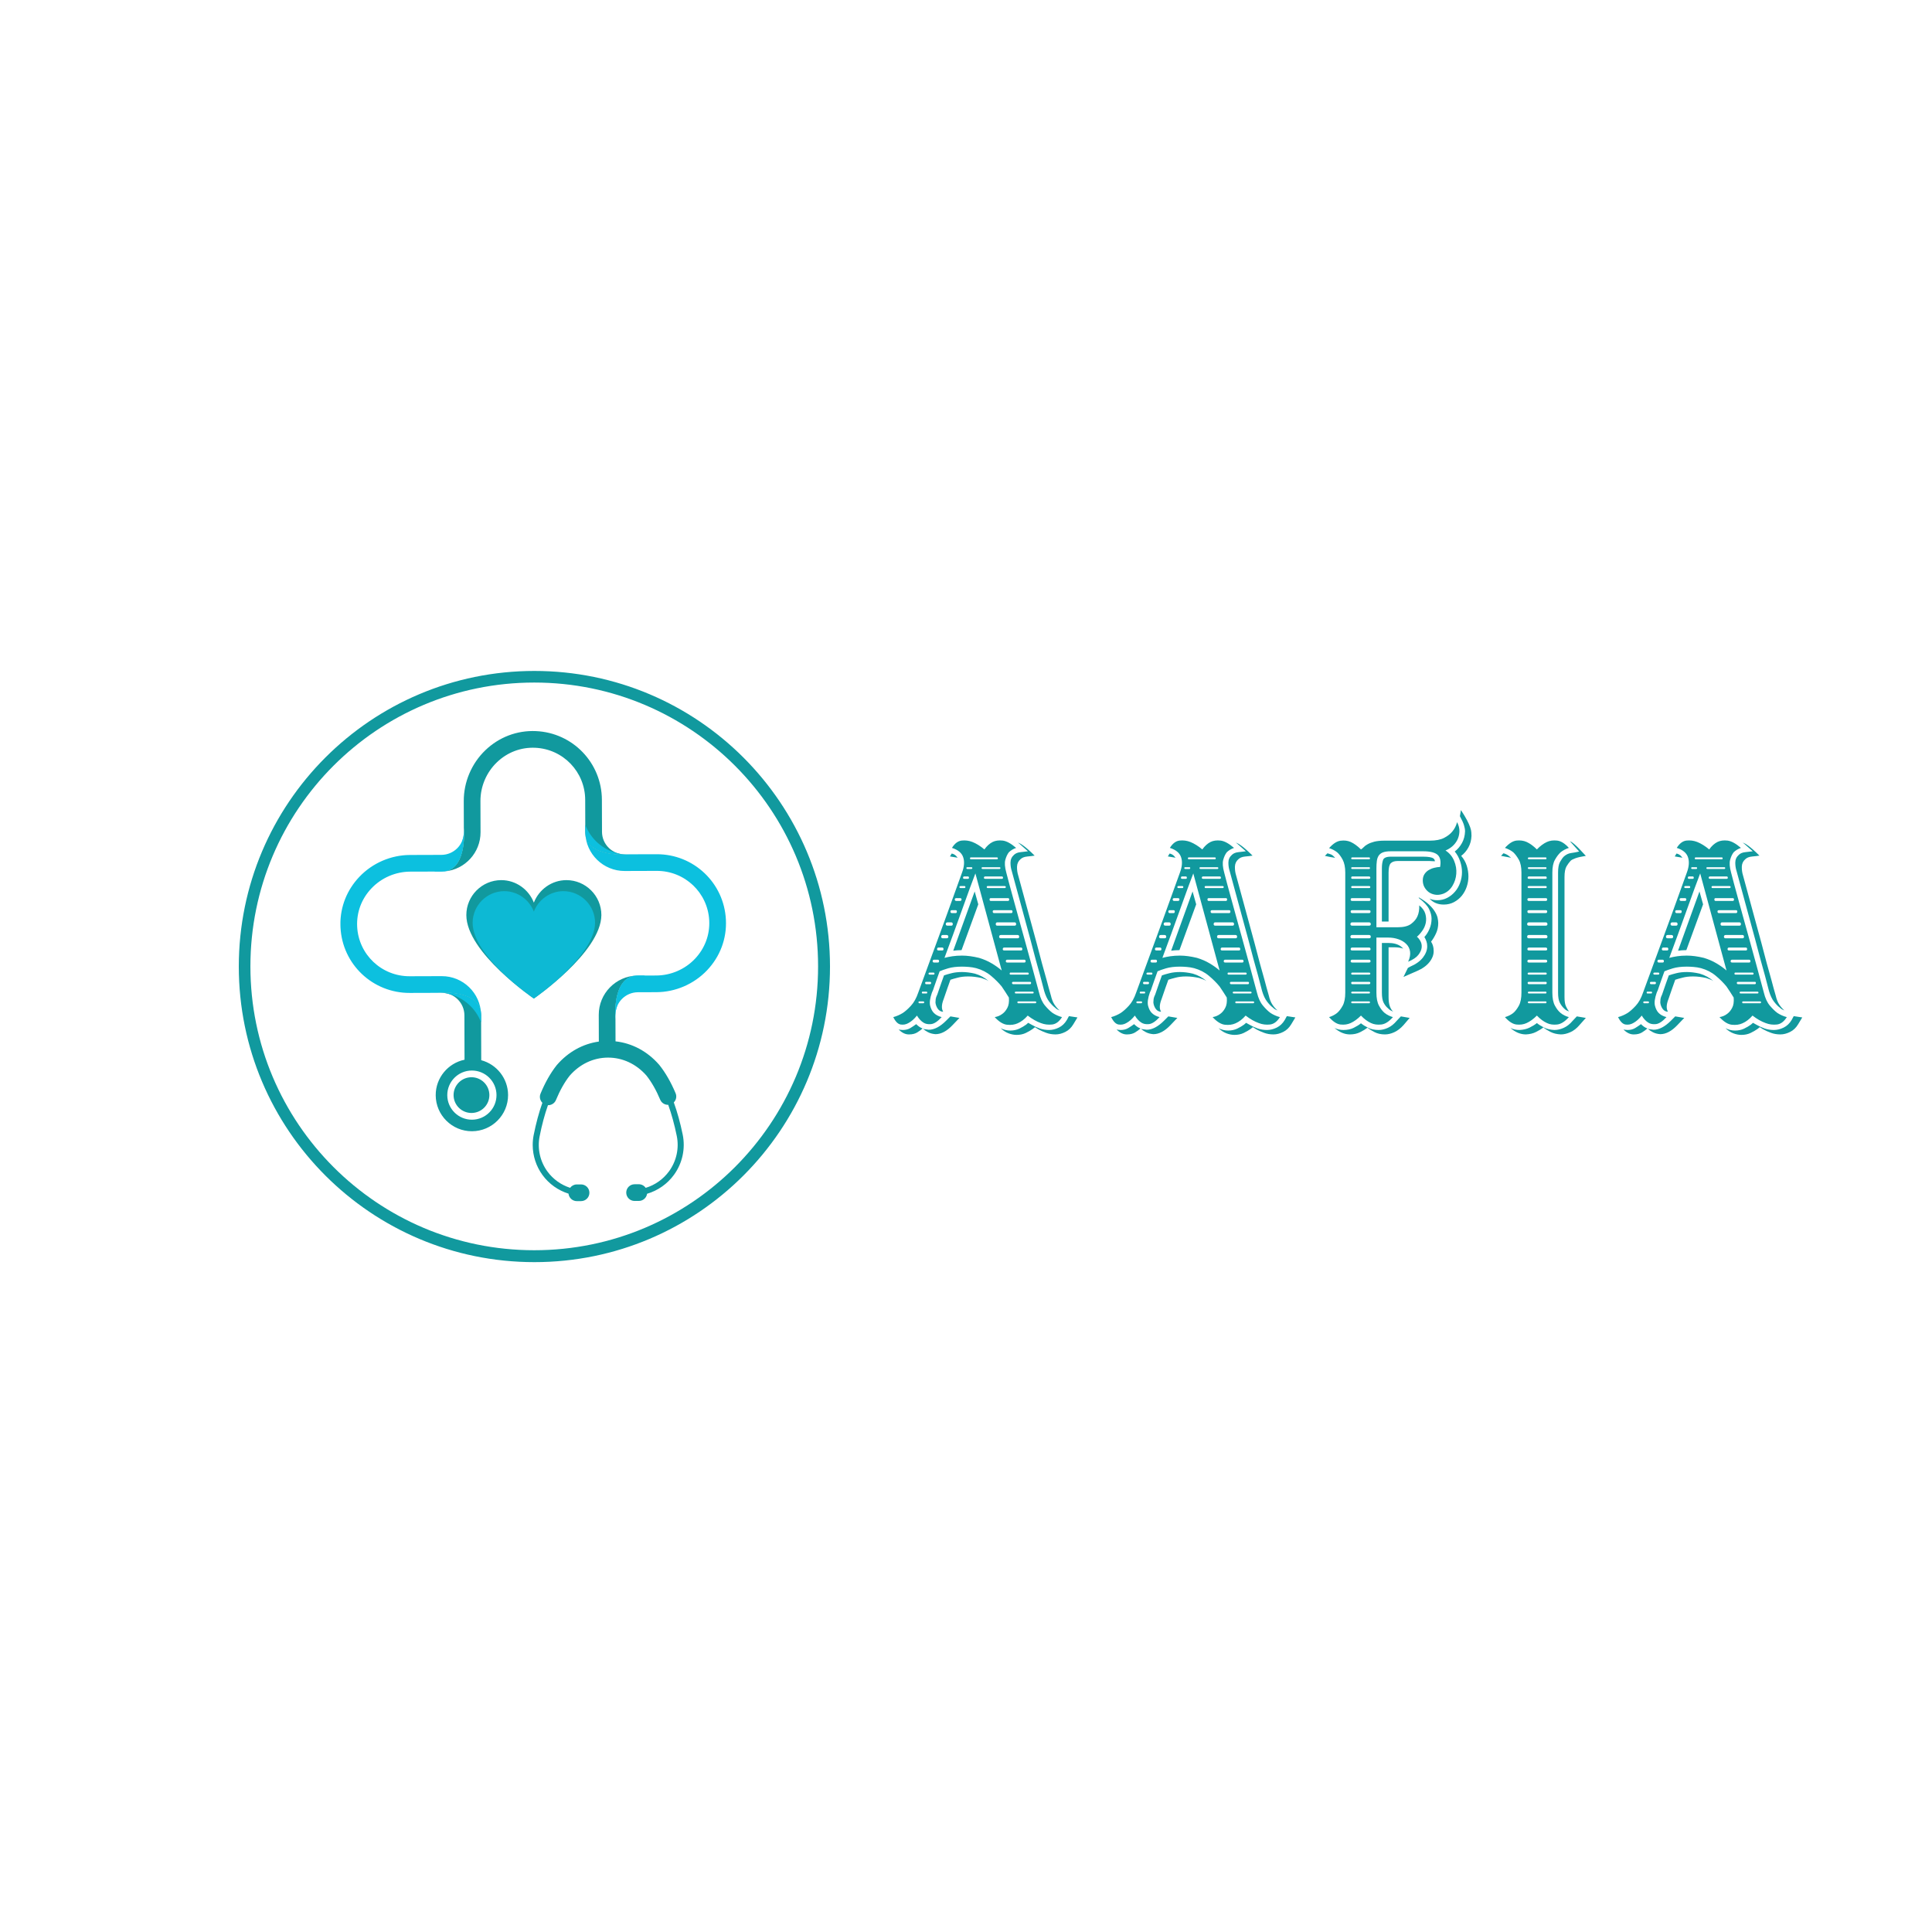 <svg xmlns="http://www.w3.org/2000/svg" xmlns:xlink="http://www.w3.org/1999/xlink" width="500" zoomAndPan="magnify" viewBox="0 0 375 375" height="500" preserveAspectRatio="xMidYMid meet" version="1.0"><defs><filter x="0%" y="0%" width="100%" height="100%" id="0029b79cf1"><feColorMatrix values="0 0 0 0 1 0 0 0 0 1 0 0 0 0 1 0 0 0 1 0" color-interpolation-filters="sRGB"/></filter><g/><clipPath id="6f3951fc86"><path d="M 46.352 130.23 L 161.102 130.23 L 161.102 244.98 L 46.352 244.98 Z M 46.352 130.23 " clip-rule="nonzero"/></clipPath><clipPath id="24d4934d14"><path d="M 103.727 130.23 C 72.039 130.23 46.352 155.918 46.352 187.605 C 46.352 219.293 72.039 244.98 103.727 244.98 C 135.414 244.98 161.102 219.293 161.102 187.605 C 161.102 155.918 135.414 130.23 103.727 130.23 " clip-rule="nonzero"/></clipPath><clipPath id="4534941ac4"><path d="M 66 160 L 141 160 L 141 198 L 66 198 Z M 66 160 " clip-rule="nonzero"/></clipPath><clipPath id="693124d68d"><path d="M 140.965 141.59 L 141.238 233.09 L 66.238 233.316 L 65.965 141.816 Z M 140.965 141.59 " clip-rule="nonzero"/></clipPath><clipPath id="6d7cf04539"><path d="M 140.965 141.59 L 141.238 233.09 L 66.238 233.316 L 65.965 141.816 Z M 140.965 141.59 " clip-rule="nonzero"/></clipPath><clipPath id="4b2c3dcc05"><path d="M 84 141 L 133 141 L 133 234 L 84 234 Z M 84 141 " clip-rule="nonzero"/></clipPath><clipPath id="1fecdfedfd"><path d="M 140.965 141.59 L 141.238 233.09 L 66.238 233.316 L 65.965 141.816 Z M 140.965 141.59 " clip-rule="nonzero"/></clipPath><clipPath id="a7b4006341"><path d="M 140.965 141.59 L 141.238 233.09 L 66.238 233.316 L 65.965 141.816 Z M 140.965 141.59 " clip-rule="nonzero"/></clipPath><clipPath id="d50b682ad6"><path d="M 85 161 L 120 161 L 120 197 L 85 197 Z M 85 161 " clip-rule="nonzero"/></clipPath><clipPath id="74f396a9ea"><path d="M 140.965 141.59 L 141.238 233.09 L 66.238 233.316 L 65.965 141.816 Z M 140.965 141.59 " clip-rule="nonzero"/></clipPath><clipPath id="03892d298f"><path d="M 140.965 141.59 L 141.238 233.09 L 66.238 233.316 L 65.965 141.816 Z M 140.965 141.59 " clip-rule="nonzero"/></clipPath><clipPath id="d439ba7e17"><path d="M 84 161 L 126 161 L 126 198 L 84 198 Z M 84 161 " clip-rule="nonzero"/></clipPath><clipPath id="0b65a61d26"><path d="M 140.965 141.59 L 141.238 233.09 L 66.238 233.316 L 65.965 141.816 Z M 140.965 141.59 " clip-rule="nonzero"/></clipPath><clipPath id="b49bfb6bed"><path d="M 140.965 141.59 L 141.238 233.09 L 66.238 233.316 L 65.965 141.816 Z M 140.965 141.59 " clip-rule="nonzero"/></clipPath><clipPath id="c51663ce45"><path d="M 85 160 L 124 160 L 124 199 L 85 199 Z M 85 160 " clip-rule="nonzero"/></clipPath><clipPath id="7236e8e4d0"><path d="M 140.965 141.59 L 141.238 233.09 L 66.238 233.316 L 65.965 141.816 Z M 140.965 141.59 " clip-rule="nonzero"/></clipPath><clipPath id="3f0773251c"><path d="M 140.965 141.59 L 141.238 233.09 L 66.238 233.316 L 65.965 141.816 Z M 140.965 141.59 " clip-rule="nonzero"/></clipPath><clipPath id="2234908fc9"><path d="M 90.516 170.832 L 116.727 170.832 L 116.727 193.84 L 90.516 193.84 Z M 90.516 170.832 " clip-rule="nonzero"/></clipPath><clipPath id="4c47159238"><path d="M 90.516 177.613 C 90.516 184.914 103.621 193.82 103.621 193.82 C 103.621 193.82 116.668 184.852 116.727 177.613 C 116.727 173.875 113.68 170.832 109.941 170.832 C 107.07 170.832 104.598 172.672 103.621 175.199 C 102.645 172.672 100.172 170.832 97.301 170.832 C 93.562 170.832 90.516 173.875 90.516 177.613 " clip-rule="nonzero"/></clipPath><mask id="f862d687d6"><g filter="url(#0029b79cf1)"><rect x="-37.5" width="450" fill="#000000" y="-37.5" height="450" fill-opacity="0.82"/></g></mask><clipPath id="8394bd121f"><path d="M 0.738 0.973 L 24.504 0.973 L 24.504 21.84 L 0.738 21.84 Z M 0.738 0.973 " clip-rule="nonzero"/></clipPath><clipPath id="3ef4eb19f0"><path d="M 0.738 7.125 C 0.738 13.746 12.621 21.82 12.621 21.82 C 12.621 21.82 24.453 13.688 24.504 7.125 C 24.504 3.734 21.742 0.973 18.355 0.973 C 15.75 0.973 13.504 2.641 12.621 4.934 C 11.738 2.641 9.492 0.973 6.887 0.973 C 3.5 0.973 0.738 3.734 0.738 7.125 " clip-rule="nonzero"/></clipPath><clipPath id="80af1a94e9"><rect x="0" width="25" y="0" height="22"/></clipPath></defs><g clip-path="url(#6f3951fc86)"><g clip-path="url(#24d4934d14)"><path stroke-linecap="butt" transform="matrix(0.751, 0, 0, 0.751, 46.35, 130.229)" fill="none" stroke-linejoin="miter" d="M 76.361 0.001 C 34.188 0.001 0.001 34.188 0.001 76.361 C 0.001 118.533 34.188 152.72 76.361 152.72 C 118.533 152.72 152.72 118.533 152.72 76.361 C 152.72 34.188 118.533 0.001 76.361 0.001 " stroke="#11999e" stroke-width="6" stroke-opacity="1" stroke-miterlimit="4"/></g></g><g clip-path="url(#4534941ac4)"><g clip-path="url(#693124d68d)"><g clip-path="url(#6d7cf04539)"><path fill="#0cc0df" d="M 123.824 192.594 L 127.383 192.582 C 131.09 192.57 134.684 191.023 137.238 188.336 C 139.781 185.66 141.082 182.172 140.898 178.52 C 140.543 171.367 134.641 165.781 127.469 165.805 L 122.078 165.82 C 122.078 165.82 113.82 166.594 113.609 161.656 C 113.719 165.766 117.109 169.07 121.246 169.059 L 127.477 169.039 C 132.918 169.023 137.391 173.258 137.66 178.68 C 137.797 181.441 136.812 184.078 134.887 186.109 C 132.941 188.156 130.199 189.336 127.371 189.344 L 123.812 189.355 C 123.754 189.355 123.691 189.355 123.633 189.359 C 118.688 189.574 119.461 197.816 119.461 197.816 L 119.457 196.98 C 119.453 194.566 121.41 192.602 123.824 192.594 M 90.031 160.727 C 90.031 160.727 90.75 168.398 86.367 169.133 C 86.141 169.156 85.91 169.164 85.676 169.168 L 79.617 169.184 C 76.785 169.195 74.047 170.375 72.102 172.426 C 70.172 174.449 69.188 177.094 69.324 179.852 C 69.594 185.273 74.066 189.504 79.508 189.488 L 85.738 189.469 C 89.879 189.457 93.27 192.762 93.375 196.875 C 93.164 191.938 84.906 192.711 84.906 192.711 L 79.52 192.727 C 72.344 192.746 66.445 187.164 66.09 180.012 C 66.078 179.801 66.07 179.59 66.07 179.379 C 66.062 175.957 67.352 172.719 69.75 170.195 C 72.301 167.508 75.895 165.957 79.605 165.949 L 85.668 165.93 C 88.082 165.922 90.039 163.957 90.031 161.543 L 90.031 160.727 " fill-opacity="1" fill-rule="nonzero"/></g></g></g><g clip-path="url(#4b2c3dcc05)"><g clip-path="url(#1fecdfedfd)"><g clip-path="url(#a7b4006341)"><path fill="#11999e" d="M 91.523 216.027 C 89.605 216.031 88.047 214.484 88.039 212.566 C 88.035 210.652 89.586 209.098 91.504 209.09 C 93.422 209.086 94.98 210.633 94.988 212.547 C 94.992 214.465 93.441 216.02 91.523 216.027 M 93.273 161.535 C 93.285 165.496 90.246 168.773 86.367 169.133 C 90.75 168.398 90.031 160.727 90.031 160.727 L 90.016 155.492 C 90.004 151.785 91.531 148.188 94.207 145.621 C 96.871 143.066 100.355 141.746 104.016 141.906 C 111.18 142.219 116.805 148.078 116.828 155.242 L 116.848 161.465 C 116.855 163.875 118.824 165.828 121.238 165.824 L 122.078 165.82 C 122.078 165.82 113.82 166.594 113.609 161.656 C 113.605 161.598 113.605 161.535 113.605 161.473 L 113.586 155.25 C 113.57 149.82 109.305 145.379 103.875 145.141 C 101.105 145.02 98.473 146.02 96.453 147.957 C 94.414 149.914 93.246 152.656 93.254 155.48 L 93.273 161.535 M 112.785 233.137 L 111.969 233.141 C 111.125 233.141 110.434 232.504 110.348 231.688 C 108.344 231.059 106.566 229.805 105.312 228.09 C 104.066 226.391 103.406 224.34 103.398 222.266 C 103.395 221.621 103.457 220.973 103.582 220.328 C 104.043 218.023 104.605 215.93 105.273 214.055 C 104.969 213.75 104.789 213.336 104.789 212.902 C 104.789 212.695 104.828 212.484 104.914 212.281 C 105.805 210.121 106.859 208.27 108.043 206.766 C 108.059 206.75 108.074 206.73 108.09 206.711 C 110.273 204.184 113.117 202.605 116.234 202.168 L 116.219 196.988 C 116.203 192.855 119.512 189.469 123.633 189.359 C 118.688 189.574 119.461 197.816 119.461 197.816 L 119.473 202.125 C 122.703 202.484 125.66 204.059 127.926 206.652 C 127.945 206.672 127.957 206.688 127.973 206.707 C 129.168 208.203 130.23 210.051 131.137 212.203 C 131.398 212.828 131.238 213.527 130.785 213.977 C 131.465 215.852 132.043 217.938 132.516 220.242 C 133.066 222.945 132.453 225.777 130.832 228.012 C 129.539 229.801 127.688 231.094 125.598 231.711 C 125.488 232.496 124.812 233.102 123.996 233.102 L 123.18 233.105 C 122.281 233.109 121.555 232.383 121.551 231.488 C 121.547 230.594 122.273 229.867 123.168 229.863 L 123.988 229.859 C 124.543 229.859 125.035 230.137 125.328 230.562 C 127.145 230.012 128.75 228.879 129.879 227.324 C 131.305 225.352 131.848 222.855 131.359 220.48 C 130.902 218.254 130.348 216.246 129.703 214.445 C 129.047 214.469 128.418 214.094 128.148 213.457 C 127.367 211.594 126.461 210.012 125.465 208.754 C 123.484 206.508 120.836 205.273 118.004 205.281 C 115.172 205.289 112.531 206.539 110.566 208.801 C 109.574 210.062 108.68 211.648 107.91 213.516 C 107.645 214.156 107.016 214.535 106.359 214.516 C 105.723 216.32 105.18 218.332 104.742 220.559 C 104.27 222.941 104.824 225.434 106.262 227.395 C 107.363 228.895 108.91 229.992 110.66 230.555 C 110.953 230.156 111.426 229.898 111.957 229.898 L 112.773 229.895 C 113.672 229.891 114.402 230.613 114.402 231.512 C 114.406 232.406 113.68 233.133 112.785 233.137 M 86.816 212.574 C 86.809 209.945 88.945 207.797 91.578 207.789 C 94.215 207.781 96.363 209.918 96.371 212.547 C 96.379 215.18 94.242 217.324 91.605 217.332 C 88.973 217.34 86.824 215.207 86.816 212.574 M 98.617 212.539 C 98.605 209.305 96.395 206.586 93.406 205.785 L 93.383 197.055 C 93.379 196.996 93.379 196.934 93.379 196.875 C 93.164 191.938 84.906 192.711 84.906 192.711 L 85.746 192.707 C 88.16 192.699 90.133 194.656 90.141 197.066 L 90.164 205.691 C 86.965 206.355 84.559 209.195 84.57 212.582 C 84.582 216.449 87.742 219.586 91.613 219.574 C 95.488 219.562 98.629 216.406 98.617 212.539 " fill-opacity="1" fill-rule="nonzero"/></g></g></g><g clip-path="url(#d50b682ad6)"><g clip-path="url(#74f396a9ea)"><g clip-path="url(#03892d298f)"><path fill="#11999e" d="M 85.879 192.707 C 86.297 192.719 86.699 192.789 87.082 192.91 C 87.07 192.906 87.059 192.902 87.047 192.902 L 87.043 192.898 C 86.684 192.793 86.309 192.727 85.918 192.711 C 85.902 192.711 85.891 192.707 85.879 192.707 M 89.809 162.941 C 89.816 162.898 89.828 162.855 89.84 162.812 L 89.84 162.809 C 89.949 162.453 90.016 162.074 90.027 161.684 C 90.027 161.676 90.031 161.664 90.031 161.656 C 90.02 162.105 89.945 162.535 89.809 162.941 M 90.062 161.238 C 90.066 161.367 90.07 161.516 90.074 161.684 C 90.07 161.516 90.066 161.367 90.062 161.238 M 119.457 196.875 C 119.469 196.438 119.543 196.016 119.672 195.617 C 119.664 195.641 119.66 195.66 119.656 195.684 L 119.652 195.688 C 119.543 196.043 119.48 196.422 119.465 196.809 C 119.465 196.832 119.461 196.855 119.457 196.875 " fill-opacity="1" fill-rule="nonzero"/></g></g></g><g clip-path="url(#d439ba7e17)"><g clip-path="url(#0b65a61d26)"><g clip-path="url(#b49bfb6bed)"><path fill="#0cc0df" d="M 84.266 169.141 C 86.996 168.117 89.094 165.801 89.809 162.941 C 89.945 162.535 90.02 162.105 90.031 161.656 C 90.043 161.52 90.055 161.379 90.062 161.238 C 90.066 161.367 90.07 161.516 90.074 161.684 C 90.074 161.73 90.074 161.773 90.074 161.82 C 90.082 163.98 89.695 168.543 86.367 169.102 C 86.141 169.125 85.91 169.137 85.676 169.137 L 84.266 169.141 M 86.75 192.676 C 89.07 192.762 92.84 193.367 93.344 196.371 C 93.355 196.492 93.363 196.613 93.371 196.738 C 93.121 193.426 89.164 192.77 86.75 192.676 M 113.613 161.742 C 113.848 165.453 118.691 165.871 120.945 165.863 C 121.117 165.863 121.277 165.859 121.414 165.855 C 121.453 165.859 121.488 165.859 121.527 165.863 C 119.777 165.93 114.258 165.844 113.641 162.172 C 113.629 162.027 113.617 161.887 113.613 161.742 M 119.418 196.672 C 119.418 196.078 119.445 195.297 119.559 194.469 C 119.867 192.199 120.809 189.57 123.492 189.367 C 123.598 189.363 123.707 189.359 123.816 189.359 L 125.227 189.355 C 122.477 190.387 120.367 192.73 119.672 195.617 C 119.543 196.016 119.469 196.438 119.457 196.875 C 119.445 197.008 119.438 197.137 119.434 197.27 C 119.426 197.102 119.418 196.902 119.418 196.672 " fill-opacity="1" fill-rule="nonzero"/></g></g></g><g clip-path="url(#c51663ce45)"><g clip-path="url(#7236e8e4d0)"><g clip-path="url(#3f0773251c)"><path fill="#0cc0df" d="M 85.461 192.68 C 85.781 192.668 86.227 192.66 86.75 192.676 C 89.164 192.77 93.121 193.426 93.371 196.738 C 93.375 196.844 93.379 196.949 93.379 197.059 L 93.383 198.465 C 92.348 195.711 89.988 193.598 87.082 192.91 C 86.699 192.789 86.297 192.719 85.879 192.707 C 85.738 192.695 85.598 192.684 85.461 192.68 M 90.062 161.238 C 90.062 161.234 90.062 161.23 90.062 161.227 C 90.066 161.359 90.07 161.512 90.074 161.684 C 90.07 161.516 90.066 161.367 90.062 161.238 M 113.609 161.48 L 113.602 160.074 C 114.641 162.84 117.016 164.957 119.941 165.637 L 119.941 165.641 C 120.301 165.75 120.68 165.812 121.07 165.828 C 121.184 165.84 121.297 165.848 121.414 165.855 C 121.277 165.859 121.117 165.863 120.945 165.863 C 118.691 165.871 113.848 165.453 113.613 161.742 C 113.609 161.656 113.609 161.57 113.609 161.48 M 119.559 194.469 C 119.852 192.301 120.719 189.797 123.129 189.391 C 123.246 189.383 123.367 189.375 123.492 189.367 C 120.809 189.57 119.867 192.199 119.559 194.469 " fill-opacity="1" fill-rule="nonzero"/></g></g></g><g fill="#11999e" fill-opacity="1"><g transform="translate(172.729, 198.826)"><g><path d="M 26.75 -1.703 C 26.145 -1.004 25.492 -0.504 24.797 -0.203 C 24.203 0.066 23.52 0.16 22.75 0.078 C 21.977 -0.004 21.176 -0.5 20.344 -1.406 C 20.914 -1.5 21.414 -1.711 21.844 -2.047 C 22.219 -2.316 22.535 -2.703 22.797 -3.203 C 23.066 -3.703 23.164 -4.367 23.094 -5.203 L 22.906 -5.5 C 22.77 -5.727 22.598 -6 22.391 -6.312 C 22.191 -6.633 21.961 -6.977 21.703 -7.344 C 21.129 -8.051 20.438 -8.742 19.625 -9.422 C 18.812 -10.109 17.852 -10.602 16.75 -10.906 C 16.25 -11.031 15.773 -11.109 15.328 -11.141 C 14.879 -11.18 14.438 -11.203 14 -11.203 C 12.938 -11.203 12.035 -11.094 11.297 -10.875 C 10.566 -10.656 10.02 -10.461 9.656 -10.297 C 9.414 -9.66 9.211 -9.094 9.047 -8.594 C 8.879 -8.094 8.727 -7.66 8.594 -7.297 C 8.469 -6.867 8.32 -6.488 8.156 -6.156 C 7.781 -5.082 7.664 -4.238 7.812 -3.625 C 7.969 -3.008 8.211 -2.535 8.547 -2.203 C 8.91 -1.836 9.41 -1.57 10.047 -1.406 C 9.285 -0.57 8.602 -0.117 8 -0.047 C 7.395 0.016 6.895 -0.082 6.5 -0.344 C 6.031 -0.645 5.613 -1.098 5.25 -1.703 C 4.719 -1.035 4.164 -0.551 3.594 -0.25 C 3.133 0.02 2.633 0.113 2.094 0.031 C 1.562 -0.051 1.082 -0.531 0.656 -1.406 C 1.281 -1.57 1.895 -1.836 2.5 -2.203 C 3 -2.535 3.531 -3.008 4.094 -3.625 C 4.664 -4.238 5.133 -5.082 5.5 -6.156 C 6.832 -9.781 8.066 -13.145 9.203 -16.25 C 9.703 -17.582 10.191 -18.914 10.672 -20.25 C 11.16 -21.582 11.617 -22.848 12.047 -24.047 C 12.484 -25.242 12.867 -26.312 13.203 -27.25 C 13.535 -28.188 13.801 -28.922 14 -29.453 C 14.438 -30.617 14.508 -31.617 14.219 -32.453 C 13.938 -33.285 13.211 -33.883 12.047 -34.25 C 12.578 -35.113 13.203 -35.586 13.922 -35.672 C 14.641 -35.754 15.332 -35.664 16 -35.406 C 16.77 -35.102 17.551 -34.617 18.344 -33.953 C 18.812 -34.617 19.348 -35.102 19.953 -35.406 C 20.484 -35.664 21.125 -35.754 21.875 -35.672 C 22.625 -35.586 23.5 -35.113 24.5 -34.25 C 23.938 -34.051 23.469 -33.77 23.094 -33.406 C 22.801 -33.031 22.57 -32.539 22.406 -31.938 C 22.238 -31.344 22.301 -30.516 22.594 -29.453 C 22.727 -28.922 22.922 -28.188 23.172 -27.25 C 23.422 -26.312 23.711 -25.242 24.047 -24.047 C 24.379 -22.848 24.727 -21.582 25.094 -20.25 C 25.469 -18.914 25.836 -17.582 26.203 -16.25 C 27.066 -13.145 27.984 -9.781 28.953 -6.156 C 29.211 -5.082 29.602 -4.238 30.125 -3.625 C 30.645 -3.008 31.133 -2.535 31.594 -2.203 C 32.164 -1.836 32.77 -1.57 33.406 -1.406 C 32.863 -0.531 32.219 -0.051 31.469 0.031 C 30.719 0.113 29.992 0.02 29.297 -0.25 C 28.461 -0.551 27.613 -1.035 26.75 -1.703 Z M 17.297 -12.906 C 18.203 -12.633 19.02 -12.281 19.75 -11.844 C 20.477 -11.414 21.129 -10.953 21.703 -10.453 L 16.594 -29.297 C 16.332 -28.629 15.973 -27.672 15.516 -26.422 C 15.066 -25.172 14.566 -23.785 14.016 -22.266 C 13.473 -20.754 12.898 -19.172 12.297 -17.516 C 11.703 -15.867 11.133 -14.332 10.594 -12.906 C 11.062 -13.031 11.578 -13.133 12.141 -13.219 C 12.711 -13.301 13.332 -13.344 14 -13.344 C 15 -13.344 16.098 -13.195 17.297 -12.906 Z M 23.656 -29.75 C 23.488 -30.25 23.406 -30.797 23.406 -31.391 C 23.406 -31.992 23.633 -32.5 24.094 -32.906 C 24.395 -33.195 24.812 -33.367 25.344 -33.422 C 25.883 -33.473 26.367 -33.531 26.797 -33.594 C 25.93 -34.363 25.398 -34.832 25.203 -35 C 25.004 -35.164 24.883 -35.266 24.844 -35.297 C 24.977 -35.234 25.129 -35.16 25.297 -35.078 C 25.461 -34.992 25.672 -34.859 25.922 -34.672 C 26.172 -34.492 26.469 -34.254 26.812 -33.953 C 27.164 -33.648 27.594 -33.25 28.094 -32.75 C 27.727 -32.688 27.254 -32.629 26.672 -32.578 C 26.086 -32.523 25.645 -32.348 25.344 -32.047 C 24.914 -31.68 24.691 -31.195 24.672 -30.594 C 24.66 -30 24.738 -29.438 24.906 -28.906 L 28.5 -15.703 C 28.863 -14.336 29.203 -13.051 29.516 -11.844 C 29.836 -10.645 30.133 -9.582 30.406 -8.656 C 30.695 -7.551 30.977 -6.531 31.25 -5.594 C 31.414 -4.863 31.656 -4.266 31.969 -3.797 C 32.289 -3.328 32.617 -2.961 32.953 -2.703 C 32.816 -2.766 32.672 -2.828 32.516 -2.891 C 32.367 -2.961 32.211 -3.082 32.047 -3.25 C 31.68 -3.52 31.305 -3.906 30.922 -4.406 C 30.535 -4.906 30.211 -5.586 29.953 -6.453 C 29.711 -7.379 29.445 -8.395 29.156 -9.5 C 28.883 -10.438 28.586 -11.504 28.266 -12.703 C 27.953 -13.898 27.613 -15.18 27.25 -16.547 Z M 16.453 -25.797 L 17.156 -23.297 L 13.906 -14.406 C 13.602 -14.406 13.328 -14.395 13.078 -14.375 C 12.828 -14.352 12.566 -14.328 12.297 -14.297 Z M 14 -10.156 C 14.77 -10.156 15.602 -10.051 16.5 -9.844 C 17.5 -9.551 18.383 -9.07 19.156 -8.406 C 18.781 -8.633 18.312 -8.832 17.75 -9 C 16.852 -9.195 16.035 -9.297 15.297 -9.297 L 15.156 -9.297 C 14.414 -9.297 13.754 -9.219 13.172 -9.062 C 12.586 -8.914 12.113 -8.781 11.75 -8.656 C 11.551 -8.082 11.367 -7.57 11.203 -7.125 C 11.035 -6.676 10.898 -6.285 10.797 -5.953 C 10.66 -5.586 10.547 -5.254 10.453 -4.953 C 10.211 -4.348 10.094 -3.832 10.094 -3.406 C 10.094 -3.031 10.176 -2.711 10.344 -2.453 C 9.914 -2.453 9.566 -2.641 9.297 -3.016 C 9.035 -3.398 8.883 -3.812 8.844 -4.25 C 8.844 -4.445 8.859 -4.672 8.891 -4.922 C 8.93 -5.172 9.035 -5.461 9.203 -5.797 C 9.297 -6.098 9.41 -6.43 9.547 -6.797 C 9.648 -7.129 9.785 -7.52 9.953 -7.969 C 10.117 -8.426 10.301 -8.938 10.5 -9.5 C 10.863 -9.633 11.344 -9.773 11.938 -9.922 C 12.539 -10.078 13.227 -10.156 14 -10.156 Z M 36.406 -1.344 L 35.594 0 C 35.195 0.664 34.68 1.156 34.047 1.469 C 33.41 1.789 32.781 1.953 32.156 1.953 C 31.488 1.953 30.879 1.848 30.328 1.641 C 29.773 1.441 29.266 1.211 28.797 0.953 L 28.156 0.547 L 27.703 0.906 C 27.336 1.164 26.895 1.422 26.375 1.672 C 25.852 1.922 25.258 2.047 24.594 2.047 C 24.094 2.047 23.578 1.945 23.047 1.75 C 22.516 1.551 22 1.219 21.5 0.75 C 22.102 1.051 22.719 1.203 23.344 1.203 C 24.008 1.203 24.602 1.078 25.125 0.828 C 25.645 0.578 26.086 0.316 26.453 0.047 L 26.844 -0.297 L 27.547 0.094 C 28.016 0.363 28.523 0.598 29.078 0.797 C 29.629 0.992 30.238 1.094 30.906 1.094 C 31.531 1.094 32.16 0.938 32.797 0.625 C 33.43 0.312 33.945 -0.176 34.344 -0.844 L 34.75 -1.594 Z M 11.75 -1.547 L 13.5 -1.25 L 12.156 0.156 C 11.051 1.32 9.945 1.906 8.844 1.906 C 8.281 1.863 7.797 1.734 7.391 1.516 C 6.992 1.305 6.664 1.082 6.406 0.844 C 6.57 0.914 6.754 0.957 6.953 0.969 C 7.148 0.988 7.348 1.016 7.547 1.047 C 8.617 1.047 9.738 0.461 10.906 -0.703 Z M 5.094 -0.047 C 5.258 0.117 5.441 0.273 5.641 0.422 C 5.848 0.578 6.082 0.703 6.344 0.797 C 6.051 1.066 5.695 1.328 5.281 1.578 C 4.863 1.828 4.352 1.953 3.75 1.953 C 3.051 1.984 2.367 1.664 1.703 1 C 1.836 1.031 1.961 1.051 2.078 1.062 C 2.191 1.082 2.332 1.094 2.5 1.094 C 3.062 1.094 3.551 0.969 3.969 0.719 C 4.383 0.469 4.742 0.227 5.047 0 Z M 24.5 -19.453 C 24.5 -19.68 24.398 -19.797 24.203 -19.797 L 20.844 -19.797 C 20.645 -19.797 20.547 -19.68 20.547 -19.453 C 20.547 -19.254 20.645 -19.156 20.844 -19.156 L 24.203 -19.156 C 24.398 -19.156 24.5 -19.254 24.5 -19.453 Z M 25.094 -17 C 25.094 -17.227 24.992 -17.344 24.797 -17.344 L 21.547 -17.344 C 21.316 -17.344 21.203 -17.227 21.203 -17 C 21.203 -16.801 21.316 -16.703 21.547 -16.703 L 24.797 -16.703 C 24.992 -16.703 25.094 -16.801 25.094 -17 Z M 23.797 -21.906 C 23.797 -22.07 23.711 -22.156 23.547 -22.156 L 20.25 -22.156 C 20.051 -22.156 19.953 -22.07 19.953 -21.906 C 19.953 -21.695 20.051 -21.594 20.25 -21.594 L 23.547 -21.594 C 23.711 -21.594 23.797 -21.695 23.797 -21.906 Z M 19.594 -24.5 C 19.426 -24.5 19.344 -24.414 19.344 -24.25 C 19.344 -24.051 19.426 -23.953 19.594 -23.953 L 22.906 -23.953 C 23.07 -23.953 23.156 -24.051 23.156 -24.25 C 23.156 -24.414 23.07 -24.5 22.906 -24.5 Z M 26.094 -12 C 26.258 -12 26.344 -12.082 26.344 -12.25 C 26.344 -12.445 26.258 -12.547 26.094 -12.547 L 22.797 -12.547 C 22.598 -12.547 22.5 -12.445 22.5 -12.25 C 22.5 -12.082 22.598 -12 22.797 -12 Z M 21.906 -14.594 C 21.906 -14.426 22.004 -14.344 22.203 -14.344 L 25.453 -14.344 C 25.617 -14.344 25.703 -14.426 25.703 -14.594 C 25.703 -14.801 25.617 -14.906 25.453 -14.906 L 22.203 -14.906 C 22.004 -14.906 21.906 -14.801 21.906 -14.594 Z M 15.703 -32.406 C 15.598 -32.406 15.547 -32.336 15.547 -32.203 C 15.547 -32.098 15.598 -32.047 15.703 -32.047 L 20.797 -32.047 C 20.898 -32.047 20.953 -32.098 20.953 -32.203 C 20.953 -32.336 20.898 -32.406 20.797 -32.406 Z M 27.406 -8.047 C 27.406 -8.18 27.336 -8.25 27.203 -8.25 L 23.953 -8.25 C 23.785 -8.25 23.703 -8.18 23.703 -8.047 C 23.703 -7.879 23.785 -7.797 23.953 -7.797 L 27.203 -7.797 C 27.336 -7.797 27.406 -7.879 27.406 -8.047 Z M 23.25 -9.844 C 23.25 -9.719 23.301 -9.656 23.406 -9.656 L 26.75 -9.656 C 26.883 -9.656 26.953 -9.719 26.953 -9.844 C 26.953 -9.977 26.883 -10.047 26.75 -10.047 L 23.406 -10.047 C 23.301 -10.047 23.25 -9.977 23.25 -9.844 Z M 22.5 -26.656 C 22.5 -26.781 22.414 -26.844 22.25 -26.844 L 19 -26.844 C 18.863 -26.844 18.797 -26.781 18.797 -26.656 C 18.797 -26.52 18.863 -26.453 19 -26.453 L 22.25 -26.453 C 22.414 -26.453 22.5 -26.52 22.5 -26.656 Z M 21.953 -28.453 C 21.953 -28.617 21.883 -28.703 21.75 -28.703 L 18.5 -28.703 C 18.332 -28.703 18.25 -28.617 18.25 -28.453 C 18.25 -28.316 18.332 -28.25 18.5 -28.25 L 21.75 -28.25 C 21.883 -28.25 21.953 -28.316 21.953 -28.453 Z M 28.406 -4.297 C 28.406 -4.398 28.336 -4.453 28.203 -4.453 L 24.906 -4.453 C 24.801 -4.453 24.75 -4.398 24.75 -4.297 C 24.75 -4.16 24.801 -4.094 24.906 -4.094 L 28.203 -4.094 C 28.336 -4.094 28.406 -4.16 28.406 -4.297 Z M 21.453 -30.344 C 21.453 -30.445 21.383 -30.5 21.25 -30.5 L 18 -30.5 C 17.863 -30.5 17.797 -30.445 17.797 -30.344 C 17.797 -30.219 17.863 -30.156 18 -30.156 L 21.25 -30.156 C 21.383 -30.156 21.453 -30.219 21.453 -30.344 Z M 27.906 -6.156 C 27.906 -6.281 27.836 -6.344 27.703 -6.344 L 24.453 -6.344 C 24.316 -6.344 24.25 -6.281 24.25 -6.156 C 24.25 -6.051 24.316 -6 24.453 -6 L 27.703 -6 C 27.836 -6 27.906 -6.051 27.906 -6.156 Z M 10.297 -17.344 C 10.066 -17.344 9.953 -17.227 9.953 -17 C 9.953 -16.801 10.066 -16.703 10.297 -16.703 L 11 -16.703 C 11.227 -16.703 11.344 -16.801 11.344 -17 C 11.344 -17.227 11.227 -17.344 11 -17.344 Z M 11.203 -19.797 C 10.961 -19.797 10.844 -19.68 10.844 -19.453 C 10.844 -19.254 10.961 -19.156 11.203 -19.156 L 11.906 -19.156 C 12.102 -19.156 12.203 -19.254 12.203 -19.453 C 12.203 -19.68 12.102 -19.797 11.906 -19.797 Z M 12.906 -24.5 C 12.695 -24.5 12.594 -24.414 12.594 -24.25 C 12.594 -24.051 12.695 -23.953 12.906 -23.953 L 13.594 -23.953 C 13.801 -23.953 13.906 -24.051 13.906 -24.25 C 13.906 -24.414 13.801 -24.5 13.594 -24.5 Z M 9.297 -12 C 9.461 -12 9.547 -12.082 9.547 -12.25 C 9.547 -12.445 9.461 -12.547 9.297 -12.547 L 8.594 -12.547 C 8.395 -12.547 8.297 -12.445 8.297 -12.25 C 8.297 -12.082 8.395 -12 8.594 -12 Z M 12.047 -22.156 C 11.848 -22.156 11.75 -22.07 11.75 -21.906 C 11.75 -21.695 11.848 -21.594 12.047 -21.594 L 12.75 -21.594 C 12.914 -21.594 13 -21.695 13 -21.906 C 13 -22.07 12.914 -22.156 12.75 -22.156 Z M 10.156 -14.344 C 10.32 -14.344 10.406 -14.426 10.406 -14.594 C 10.406 -14.801 10.32 -14.906 10.156 -14.906 L 9.453 -14.906 C 9.254 -14.906 9.156 -14.801 9.156 -14.594 C 9.156 -14.426 9.254 -14.344 9.453 -14.344 Z M 12.844 -32.703 C 12.914 -32.629 12.969 -32.566 13 -32.516 C 13.031 -32.473 13.082 -32.414 13.156 -32.344 L 11.656 -32.594 L 12 -33.156 C 12.332 -33.082 12.613 -32.93 12.844 -32.703 Z M 7.797 -7.797 C 7.93 -7.797 8 -7.879 8 -8.047 C 8 -8.18 7.93 -8.25 7.797 -8.25 L 7.047 -8.25 C 6.91 -8.25 6.844 -8.18 6.844 -8.047 C 6.844 -7.879 6.91 -7.797 7.047 -7.797 Z M 13.75 -26.844 C 13.582 -26.844 13.5 -26.781 13.5 -26.656 C 13.5 -26.52 13.582 -26.453 13.75 -26.453 L 14.453 -26.453 C 14.586 -26.453 14.656 -26.52 14.656 -26.656 C 14.656 -26.781 14.586 -26.844 14.453 -26.844 Z M 8.453 -9.656 C 8.586 -9.656 8.656 -9.719 8.656 -9.844 C 8.656 -9.977 8.586 -10.047 8.453 -10.047 L 7.75 -10.047 C 7.582 -10.047 7.5 -9.977 7.5 -9.844 C 7.5 -9.719 7.582 -9.656 7.75 -9.656 Z M 14.406 -28.703 C 14.27 -28.703 14.203 -28.617 14.203 -28.453 C 14.203 -28.316 14.27 -28.25 14.406 -28.25 L 15.156 -28.25 C 15.281 -28.25 15.344 -28.316 15.344 -28.453 C 15.344 -28.617 15.281 -28.703 15.156 -28.703 Z M 15.047 -30.5 C 14.91 -30.5 14.844 -30.445 14.844 -30.344 C 14.844 -30.219 14.91 -30.156 15.047 -30.156 L 15.797 -30.156 C 15.93 -30.156 16 -30.219 16 -30.344 C 16 -30.445 15.93 -30.5 15.797 -30.5 Z M 6.453 -4.094 C 6.586 -4.094 6.656 -4.16 6.656 -4.297 C 6.656 -4.398 6.586 -4.453 6.453 -4.453 L 5.75 -4.453 C 5.613 -4.453 5.547 -4.398 5.547 -4.297 C 5.547 -4.16 5.613 -4.094 5.75 -4.094 Z M 7.094 -6 C 7.195 -6 7.25 -6.051 7.25 -6.156 C 7.25 -6.281 7.195 -6.344 7.094 -6.344 L 6.344 -6.344 C 6.25 -6.344 6.203 -6.281 6.203 -6.156 C 6.203 -6.051 6.25 -6 6.344 -6 Z M 7.094 -6 "/></g></g></g><g fill="#11999e" fill-opacity="1"><g transform="translate(215.024, 198.826)"><g><path d="M 26.75 -1.703 C 26.145 -1.004 25.492 -0.504 24.797 -0.203 C 24.203 0.066 23.52 0.16 22.75 0.078 C 21.977 -0.004 21.176 -0.5 20.344 -1.406 C 20.914 -1.5 21.414 -1.711 21.844 -2.047 C 22.219 -2.316 22.535 -2.703 22.797 -3.203 C 23.066 -3.703 23.164 -4.367 23.094 -5.203 L 22.906 -5.5 C 22.77 -5.727 22.598 -6 22.391 -6.312 C 22.191 -6.633 21.961 -6.977 21.703 -7.344 C 21.129 -8.051 20.438 -8.742 19.625 -9.422 C 18.812 -10.109 17.852 -10.602 16.75 -10.906 C 16.25 -11.031 15.773 -11.109 15.328 -11.141 C 14.879 -11.18 14.438 -11.203 14 -11.203 C 12.938 -11.203 12.035 -11.094 11.297 -10.875 C 10.566 -10.656 10.02 -10.461 9.656 -10.297 C 9.414 -9.66 9.211 -9.094 9.047 -8.594 C 8.879 -8.094 8.727 -7.66 8.594 -7.297 C 8.469 -6.867 8.32 -6.488 8.156 -6.156 C 7.781 -5.082 7.664 -4.238 7.812 -3.625 C 7.969 -3.008 8.211 -2.535 8.547 -2.203 C 8.91 -1.836 9.41 -1.57 10.047 -1.406 C 9.285 -0.57 8.602 -0.117 8 -0.047 C 7.395 0.016 6.895 -0.082 6.5 -0.344 C 6.031 -0.645 5.613 -1.098 5.25 -1.703 C 4.719 -1.035 4.164 -0.551 3.594 -0.25 C 3.133 0.02 2.633 0.113 2.094 0.031 C 1.562 -0.051 1.082 -0.531 0.656 -1.406 C 1.281 -1.57 1.895 -1.836 2.5 -2.203 C 3 -2.535 3.531 -3.008 4.094 -3.625 C 4.664 -4.238 5.133 -5.082 5.5 -6.156 C 6.832 -9.781 8.066 -13.145 9.203 -16.25 C 9.703 -17.582 10.191 -18.914 10.672 -20.25 C 11.16 -21.582 11.617 -22.848 12.047 -24.047 C 12.484 -25.242 12.867 -26.312 13.203 -27.25 C 13.535 -28.188 13.801 -28.922 14 -29.453 C 14.438 -30.617 14.508 -31.617 14.219 -32.453 C 13.938 -33.285 13.211 -33.883 12.047 -34.25 C 12.578 -35.113 13.203 -35.586 13.922 -35.672 C 14.641 -35.754 15.332 -35.664 16 -35.406 C 16.77 -35.102 17.551 -34.617 18.344 -33.953 C 18.812 -34.617 19.348 -35.102 19.953 -35.406 C 20.484 -35.664 21.125 -35.754 21.875 -35.672 C 22.625 -35.586 23.5 -35.113 24.5 -34.25 C 23.938 -34.051 23.469 -33.77 23.094 -33.406 C 22.801 -33.031 22.57 -32.539 22.406 -31.938 C 22.238 -31.344 22.301 -30.516 22.594 -29.453 C 22.727 -28.922 22.922 -28.188 23.172 -27.25 C 23.422 -26.312 23.711 -25.242 24.047 -24.047 C 24.379 -22.848 24.727 -21.582 25.094 -20.25 C 25.469 -18.914 25.836 -17.582 26.203 -16.25 C 27.066 -13.145 27.984 -9.781 28.953 -6.156 C 29.211 -5.082 29.602 -4.238 30.125 -3.625 C 30.645 -3.008 31.133 -2.535 31.594 -2.203 C 32.164 -1.836 32.77 -1.57 33.406 -1.406 C 32.863 -0.531 32.219 -0.051 31.469 0.031 C 30.719 0.113 29.992 0.02 29.297 -0.25 C 28.461 -0.551 27.613 -1.035 26.75 -1.703 Z M 17.297 -12.906 C 18.203 -12.633 19.02 -12.281 19.75 -11.844 C 20.477 -11.414 21.129 -10.953 21.703 -10.453 L 16.594 -29.297 C 16.332 -28.629 15.973 -27.672 15.516 -26.422 C 15.066 -25.172 14.566 -23.785 14.016 -22.266 C 13.473 -20.754 12.898 -19.172 12.297 -17.516 C 11.703 -15.867 11.133 -14.332 10.594 -12.906 C 11.062 -13.031 11.578 -13.133 12.141 -13.219 C 12.711 -13.301 13.332 -13.344 14 -13.344 C 15 -13.344 16.098 -13.195 17.297 -12.906 Z M 23.656 -29.75 C 23.488 -30.25 23.406 -30.797 23.406 -31.391 C 23.406 -31.992 23.633 -32.5 24.094 -32.906 C 24.395 -33.195 24.812 -33.367 25.344 -33.422 C 25.883 -33.473 26.367 -33.531 26.797 -33.594 C 25.93 -34.363 25.398 -34.832 25.203 -35 C 25.004 -35.164 24.883 -35.266 24.844 -35.297 C 24.977 -35.234 25.129 -35.16 25.297 -35.078 C 25.461 -34.992 25.672 -34.859 25.922 -34.672 C 26.172 -34.492 26.469 -34.254 26.812 -33.953 C 27.164 -33.648 27.594 -33.25 28.094 -32.75 C 27.727 -32.688 27.254 -32.629 26.672 -32.578 C 26.086 -32.523 25.645 -32.348 25.344 -32.047 C 24.914 -31.68 24.691 -31.195 24.672 -30.594 C 24.66 -30 24.738 -29.438 24.906 -28.906 L 28.5 -15.703 C 28.863 -14.336 29.203 -13.051 29.516 -11.844 C 29.836 -10.645 30.133 -9.582 30.406 -8.656 C 30.695 -7.551 30.977 -6.531 31.25 -5.594 C 31.414 -4.863 31.656 -4.266 31.969 -3.797 C 32.289 -3.328 32.617 -2.961 32.953 -2.703 C 32.816 -2.766 32.672 -2.828 32.516 -2.891 C 32.367 -2.961 32.211 -3.082 32.047 -3.25 C 31.68 -3.52 31.305 -3.906 30.922 -4.406 C 30.535 -4.906 30.211 -5.586 29.953 -6.453 C 29.711 -7.379 29.445 -8.395 29.156 -9.5 C 28.883 -10.438 28.586 -11.504 28.266 -12.703 C 27.953 -13.898 27.613 -15.18 27.25 -16.547 Z M 16.453 -25.797 L 17.156 -23.297 L 13.906 -14.406 C 13.602 -14.406 13.328 -14.395 13.078 -14.375 C 12.828 -14.352 12.566 -14.328 12.297 -14.297 Z M 14 -10.156 C 14.77 -10.156 15.602 -10.051 16.5 -9.844 C 17.5 -9.551 18.383 -9.07 19.156 -8.406 C 18.781 -8.633 18.312 -8.832 17.75 -9 C 16.852 -9.195 16.035 -9.297 15.297 -9.297 L 15.156 -9.297 C 14.414 -9.297 13.754 -9.219 13.172 -9.062 C 12.586 -8.914 12.113 -8.781 11.75 -8.656 C 11.551 -8.082 11.367 -7.57 11.203 -7.125 C 11.035 -6.676 10.898 -6.285 10.797 -5.953 C 10.66 -5.586 10.547 -5.254 10.453 -4.953 C 10.211 -4.348 10.094 -3.832 10.094 -3.406 C 10.094 -3.031 10.176 -2.711 10.344 -2.453 C 9.914 -2.453 9.566 -2.641 9.297 -3.016 C 9.035 -3.398 8.883 -3.812 8.844 -4.25 C 8.844 -4.445 8.859 -4.672 8.891 -4.922 C 8.93 -5.172 9.035 -5.461 9.203 -5.797 C 9.297 -6.098 9.41 -6.43 9.547 -6.797 C 9.648 -7.129 9.785 -7.52 9.953 -7.969 C 10.117 -8.426 10.301 -8.938 10.5 -9.5 C 10.863 -9.633 11.344 -9.773 11.938 -9.922 C 12.539 -10.078 13.227 -10.156 14 -10.156 Z M 36.406 -1.344 L 35.594 0 C 35.195 0.664 34.68 1.156 34.047 1.469 C 33.41 1.789 32.781 1.953 32.156 1.953 C 31.488 1.953 30.879 1.848 30.328 1.641 C 29.773 1.441 29.266 1.211 28.797 0.953 L 28.156 0.547 L 27.703 0.906 C 27.336 1.164 26.895 1.422 26.375 1.672 C 25.852 1.922 25.258 2.047 24.594 2.047 C 24.094 2.047 23.578 1.945 23.047 1.75 C 22.516 1.551 22 1.219 21.5 0.75 C 22.102 1.051 22.719 1.203 23.344 1.203 C 24.008 1.203 24.602 1.078 25.125 0.828 C 25.645 0.578 26.086 0.316 26.453 0.047 L 26.844 -0.297 L 27.547 0.094 C 28.016 0.363 28.523 0.598 29.078 0.797 C 29.629 0.992 30.238 1.094 30.906 1.094 C 31.531 1.094 32.16 0.938 32.797 0.625 C 33.43 0.312 33.945 -0.176 34.344 -0.844 L 34.75 -1.594 Z M 11.75 -1.547 L 13.5 -1.25 L 12.156 0.156 C 11.051 1.32 9.945 1.906 8.844 1.906 C 8.281 1.863 7.797 1.734 7.391 1.516 C 6.992 1.305 6.664 1.082 6.406 0.844 C 6.57 0.914 6.754 0.957 6.953 0.969 C 7.148 0.988 7.348 1.016 7.547 1.047 C 8.617 1.047 9.738 0.461 10.906 -0.703 Z M 5.094 -0.047 C 5.258 0.117 5.441 0.273 5.641 0.422 C 5.848 0.578 6.082 0.703 6.344 0.797 C 6.051 1.066 5.695 1.328 5.281 1.578 C 4.863 1.828 4.352 1.953 3.75 1.953 C 3.051 1.984 2.367 1.664 1.703 1 C 1.836 1.031 1.961 1.051 2.078 1.062 C 2.191 1.082 2.332 1.094 2.5 1.094 C 3.062 1.094 3.551 0.969 3.969 0.719 C 4.383 0.469 4.742 0.227 5.047 0 Z M 24.5 -19.453 C 24.5 -19.68 24.398 -19.797 24.203 -19.797 L 20.844 -19.797 C 20.645 -19.797 20.547 -19.68 20.547 -19.453 C 20.547 -19.254 20.645 -19.156 20.844 -19.156 L 24.203 -19.156 C 24.398 -19.156 24.5 -19.254 24.5 -19.453 Z M 25.094 -17 C 25.094 -17.227 24.992 -17.344 24.797 -17.344 L 21.547 -17.344 C 21.316 -17.344 21.203 -17.227 21.203 -17 C 21.203 -16.801 21.316 -16.703 21.547 -16.703 L 24.797 -16.703 C 24.992 -16.703 25.094 -16.801 25.094 -17 Z M 23.797 -21.906 C 23.797 -22.07 23.711 -22.156 23.547 -22.156 L 20.25 -22.156 C 20.051 -22.156 19.953 -22.07 19.953 -21.906 C 19.953 -21.695 20.051 -21.594 20.25 -21.594 L 23.547 -21.594 C 23.711 -21.594 23.797 -21.695 23.797 -21.906 Z M 19.594 -24.5 C 19.426 -24.5 19.344 -24.414 19.344 -24.25 C 19.344 -24.051 19.426 -23.953 19.594 -23.953 L 22.906 -23.953 C 23.07 -23.953 23.156 -24.051 23.156 -24.25 C 23.156 -24.414 23.07 -24.5 22.906 -24.5 Z M 26.094 -12 C 26.258 -12 26.344 -12.082 26.344 -12.25 C 26.344 -12.445 26.258 -12.547 26.094 -12.547 L 22.797 -12.547 C 22.598 -12.547 22.5 -12.445 22.5 -12.25 C 22.5 -12.082 22.598 -12 22.797 -12 Z M 21.906 -14.594 C 21.906 -14.426 22.004 -14.344 22.203 -14.344 L 25.453 -14.344 C 25.617 -14.344 25.703 -14.426 25.703 -14.594 C 25.703 -14.801 25.617 -14.906 25.453 -14.906 L 22.203 -14.906 C 22.004 -14.906 21.906 -14.801 21.906 -14.594 Z M 15.703 -32.406 C 15.598 -32.406 15.547 -32.336 15.547 -32.203 C 15.547 -32.098 15.598 -32.047 15.703 -32.047 L 20.797 -32.047 C 20.898 -32.047 20.953 -32.098 20.953 -32.203 C 20.953 -32.336 20.898 -32.406 20.797 -32.406 Z M 27.406 -8.047 C 27.406 -8.18 27.336 -8.25 27.203 -8.25 L 23.953 -8.25 C 23.785 -8.25 23.703 -8.18 23.703 -8.047 C 23.703 -7.879 23.785 -7.797 23.953 -7.797 L 27.203 -7.797 C 27.336 -7.797 27.406 -7.879 27.406 -8.047 Z M 23.25 -9.844 C 23.25 -9.719 23.301 -9.656 23.406 -9.656 L 26.75 -9.656 C 26.883 -9.656 26.953 -9.719 26.953 -9.844 C 26.953 -9.977 26.883 -10.047 26.75 -10.047 L 23.406 -10.047 C 23.301 -10.047 23.25 -9.977 23.25 -9.844 Z M 22.5 -26.656 C 22.5 -26.781 22.414 -26.844 22.25 -26.844 L 19 -26.844 C 18.863 -26.844 18.797 -26.781 18.797 -26.656 C 18.797 -26.52 18.863 -26.453 19 -26.453 L 22.25 -26.453 C 22.414 -26.453 22.5 -26.52 22.5 -26.656 Z M 21.953 -28.453 C 21.953 -28.617 21.883 -28.703 21.75 -28.703 L 18.5 -28.703 C 18.332 -28.703 18.25 -28.617 18.25 -28.453 C 18.25 -28.316 18.332 -28.25 18.5 -28.25 L 21.75 -28.25 C 21.883 -28.25 21.953 -28.316 21.953 -28.453 Z M 28.406 -4.297 C 28.406 -4.398 28.336 -4.453 28.203 -4.453 L 24.906 -4.453 C 24.801 -4.453 24.75 -4.398 24.75 -4.297 C 24.75 -4.16 24.801 -4.094 24.906 -4.094 L 28.203 -4.094 C 28.336 -4.094 28.406 -4.16 28.406 -4.297 Z M 21.453 -30.344 C 21.453 -30.445 21.383 -30.5 21.25 -30.5 L 18 -30.5 C 17.863 -30.5 17.797 -30.445 17.797 -30.344 C 17.797 -30.219 17.863 -30.156 18 -30.156 L 21.25 -30.156 C 21.383 -30.156 21.453 -30.219 21.453 -30.344 Z M 27.906 -6.156 C 27.906 -6.281 27.836 -6.344 27.703 -6.344 L 24.453 -6.344 C 24.316 -6.344 24.25 -6.281 24.25 -6.156 C 24.25 -6.051 24.316 -6 24.453 -6 L 27.703 -6 C 27.836 -6 27.906 -6.051 27.906 -6.156 Z M 10.297 -17.344 C 10.066 -17.344 9.953 -17.227 9.953 -17 C 9.953 -16.801 10.066 -16.703 10.297 -16.703 L 11 -16.703 C 11.227 -16.703 11.344 -16.801 11.344 -17 C 11.344 -17.227 11.227 -17.344 11 -17.344 Z M 11.203 -19.797 C 10.961 -19.797 10.844 -19.68 10.844 -19.453 C 10.844 -19.254 10.961 -19.156 11.203 -19.156 L 11.906 -19.156 C 12.102 -19.156 12.203 -19.254 12.203 -19.453 C 12.203 -19.68 12.102 -19.797 11.906 -19.797 Z M 12.906 -24.5 C 12.695 -24.5 12.594 -24.414 12.594 -24.25 C 12.594 -24.051 12.695 -23.953 12.906 -23.953 L 13.594 -23.953 C 13.801 -23.953 13.906 -24.051 13.906 -24.25 C 13.906 -24.414 13.801 -24.5 13.594 -24.5 Z M 9.297 -12 C 9.461 -12 9.547 -12.082 9.547 -12.25 C 9.547 -12.445 9.461 -12.547 9.297 -12.547 L 8.594 -12.547 C 8.395 -12.547 8.297 -12.445 8.297 -12.25 C 8.297 -12.082 8.395 -12 8.594 -12 Z M 12.047 -22.156 C 11.848 -22.156 11.75 -22.07 11.75 -21.906 C 11.75 -21.695 11.848 -21.594 12.047 -21.594 L 12.75 -21.594 C 12.914 -21.594 13 -21.695 13 -21.906 C 13 -22.07 12.914 -22.156 12.75 -22.156 Z M 10.156 -14.344 C 10.32 -14.344 10.406 -14.426 10.406 -14.594 C 10.406 -14.801 10.32 -14.906 10.156 -14.906 L 9.453 -14.906 C 9.254 -14.906 9.156 -14.801 9.156 -14.594 C 9.156 -14.426 9.254 -14.344 9.453 -14.344 Z M 12.844 -32.703 C 12.914 -32.629 12.969 -32.566 13 -32.516 C 13.031 -32.473 13.082 -32.414 13.156 -32.344 L 11.656 -32.594 L 12 -33.156 C 12.332 -33.082 12.613 -32.93 12.844 -32.703 Z M 7.797 -7.797 C 7.93 -7.797 8 -7.879 8 -8.047 C 8 -8.18 7.93 -8.25 7.797 -8.25 L 7.047 -8.25 C 6.91 -8.25 6.844 -8.18 6.844 -8.047 C 6.844 -7.879 6.91 -7.797 7.047 -7.797 Z M 13.75 -26.844 C 13.582 -26.844 13.5 -26.781 13.5 -26.656 C 13.5 -26.52 13.582 -26.453 13.75 -26.453 L 14.453 -26.453 C 14.586 -26.453 14.656 -26.52 14.656 -26.656 C 14.656 -26.781 14.586 -26.844 14.453 -26.844 Z M 8.453 -9.656 C 8.586 -9.656 8.656 -9.719 8.656 -9.844 C 8.656 -9.977 8.586 -10.047 8.453 -10.047 L 7.75 -10.047 C 7.582 -10.047 7.5 -9.977 7.5 -9.844 C 7.5 -9.719 7.582 -9.656 7.75 -9.656 Z M 14.406 -28.703 C 14.27 -28.703 14.203 -28.617 14.203 -28.453 C 14.203 -28.316 14.27 -28.25 14.406 -28.25 L 15.156 -28.25 C 15.281 -28.25 15.344 -28.316 15.344 -28.453 C 15.344 -28.617 15.281 -28.703 15.156 -28.703 Z M 15.047 -30.5 C 14.91 -30.5 14.844 -30.445 14.844 -30.344 C 14.844 -30.219 14.91 -30.156 15.047 -30.156 L 15.797 -30.156 C 15.93 -30.156 16 -30.219 16 -30.344 C 16 -30.445 15.93 -30.5 15.797 -30.5 Z M 6.453 -4.094 C 6.586 -4.094 6.656 -4.16 6.656 -4.297 C 6.656 -4.398 6.586 -4.453 6.453 -4.453 L 5.75 -4.453 C 5.613 -4.453 5.547 -4.398 5.547 -4.297 C 5.547 -4.16 5.613 -4.094 5.75 -4.094 Z M 7.094 -6 C 7.195 -6 7.25 -6.051 7.25 -6.156 C 7.25 -6.281 7.195 -6.344 7.094 -6.344 L 6.344 -6.344 C 6.25 -6.344 6.203 -6.281 6.203 -6.156 C 6.203 -6.051 6.25 -6 6.344 -6 Z M 7.094 -6 "/></g></g></g><g fill="#11999e" fill-opacity="1"><g transform="translate(257.318, 198.826)"><g><path d="M 6.844 -1.703 C 6.176 -1.035 5.508 -0.551 4.844 -0.25 C 4.25 0.02 3.594 0.113 2.875 0.031 C 2.156 -0.051 1.414 -0.531 0.656 -1.406 C 1.219 -1.57 1.734 -1.836 2.203 -2.203 C 2.598 -2.535 2.961 -3.008 3.297 -3.625 C 3.629 -4.238 3.797 -5.082 3.797 -6.156 L 3.797 -29.453 C 3.797 -30.484 3.629 -31.316 3.297 -31.953 C 2.961 -32.586 2.598 -33.07 2.203 -33.406 C 1.734 -33.77 1.219 -34.035 0.656 -34.203 C 1.414 -35.066 2.156 -35.547 2.875 -35.641 C 3.594 -35.742 4.25 -35.664 4.844 -35.406 C 5.508 -35.102 6.176 -34.617 6.844 -33.953 C 7.008 -34.047 7.188 -34.191 7.375 -34.391 C 7.562 -34.598 7.82 -34.789 8.156 -34.969 C 8.488 -35.156 8.91 -35.316 9.422 -35.453 C 9.941 -35.586 10.617 -35.656 11.453 -35.656 L 20.203 -35.656 C 21.367 -35.656 22.301 -35.836 23 -36.203 C 23.695 -36.566 24.227 -36.984 24.594 -37.453 C 25.031 -37.984 25.332 -38.582 25.5 -39.25 C 25.832 -38.613 25.984 -37.992 25.953 -37.391 C 25.922 -36.797 25.781 -36.254 25.531 -35.766 C 25.281 -35.285 24.945 -34.867 24.531 -34.516 C 24.113 -34.172 23.688 -33.914 23.25 -33.75 C 24.02 -33.25 24.578 -32.582 24.922 -31.75 C 25.273 -30.914 25.414 -30.07 25.344 -29.219 C 25.281 -28.375 25.031 -27.594 24.594 -26.875 C 24.164 -26.156 23.566 -25.645 22.797 -25.344 C 22.234 -25.145 21.707 -25.086 21.219 -25.172 C 20.738 -25.254 20.32 -25.426 19.969 -25.688 C 19.625 -25.957 19.348 -26.285 19.141 -26.672 C 18.941 -27.055 18.844 -27.484 18.844 -27.953 C 18.844 -28.422 18.953 -28.82 19.172 -29.156 C 19.391 -29.488 19.664 -29.754 20 -29.953 C 20.332 -30.148 20.695 -30.297 21.094 -30.391 C 21.5 -30.492 21.867 -30.547 22.203 -30.547 C 22.398 -31.617 22.25 -32.395 21.75 -32.875 C 21.25 -33.352 20.301 -33.594 18.906 -33.594 L 12.656 -33.594 C 11.988 -33.594 11.469 -33.52 11.094 -33.375 C 10.727 -33.227 10.453 -33.008 10.266 -32.719 C 10.086 -32.438 9.973 -32.086 9.922 -31.672 C 9.867 -31.254 9.844 -30.797 9.844 -30.297 L 9.844 -18.844 L 13.953 -18.844 C 15.117 -18.844 15.992 -19.062 16.578 -19.5 C 17.16 -19.938 17.566 -20.422 17.797 -20.953 C 18.066 -21.547 18.188 -22.258 18.156 -23.094 C 18.781 -22.594 19.176 -22.039 19.344 -21.438 C 19.508 -20.844 19.535 -20.258 19.422 -19.688 C 19.305 -19.125 19.07 -18.602 18.719 -18.125 C 18.375 -17.645 18.035 -17.27 17.703 -17 C 17.93 -16.832 18.156 -16.555 18.375 -16.172 C 18.594 -15.785 18.676 -15.359 18.625 -14.891 C 18.57 -14.43 18.352 -13.957 17.969 -13.469 C 17.594 -12.988 16.938 -12.551 16 -12.156 C 16.332 -12.883 16.457 -13.539 16.375 -14.125 C 16.289 -14.707 16.047 -15.195 15.641 -15.594 C 15.242 -16 14.738 -16.305 14.125 -16.516 C 13.508 -16.734 12.852 -16.844 12.156 -16.844 L 9.844 -16.844 L 9.844 -6.156 C 9.844 -5.082 10.008 -4.238 10.344 -3.625 C 10.676 -3.008 11.047 -2.535 11.453 -2.203 C 11.922 -1.836 12.453 -1.57 13.047 -1.406 C 12.285 -0.531 11.531 -0.051 10.781 0.031 C 10.031 0.113 9.367 0.02 8.797 -0.25 C 8.129 -0.551 7.477 -1.035 6.844 -1.703 Z M 28.297 -36.594 C 28.266 -35.758 28.066 -35.008 27.703 -34.344 C 27.336 -33.676 26.867 -33.129 26.297 -32.703 C 26.797 -32.129 27.156 -31.492 27.375 -30.797 C 27.594 -30.098 27.703 -29.398 27.703 -28.703 C 27.703 -28.035 27.594 -27.375 27.375 -26.719 C 27.156 -26.07 26.836 -25.488 26.422 -24.969 C 26.004 -24.457 25.492 -24.039 24.891 -23.719 C 24.297 -23.406 23.633 -23.25 22.906 -23.25 C 21.77 -23.25 20.852 -23.633 20.156 -24.406 C 20.582 -24.195 21.082 -24.094 21.656 -24.094 C 22.352 -24.094 22.992 -24.242 23.578 -24.547 C 24.16 -24.848 24.664 -25.25 25.094 -25.75 C 25.531 -26.25 25.863 -26.832 26.094 -27.5 C 26.332 -28.164 26.453 -28.848 26.453 -29.547 C 26.453 -30.242 26.332 -30.941 26.094 -31.641 C 25.863 -32.348 25.516 -32.984 25.047 -33.547 C 25.617 -33.984 26.086 -34.535 26.453 -35.203 C 26.816 -35.867 27.016 -36.617 27.047 -37.453 C 27.047 -37.816 26.977 -38.211 26.844 -38.641 C 26.719 -39.078 26.453 -39.664 26.047 -40.406 L 26.25 -41.594 C 26.75 -40.832 27.141 -40.18 27.422 -39.641 C 27.703 -39.109 27.91 -38.645 28.047 -38.25 C 28.18 -37.852 28.254 -37.531 28.266 -37.281 C 28.285 -37.031 28.297 -36.801 28.297 -36.594 Z M 21.203 -31.656 C 21.035 -31.656 20.875 -31.66 20.719 -31.672 C 20.57 -31.691 20.398 -31.703 20.203 -31.703 L 13.953 -31.703 C 13.348 -31.703 12.906 -31.555 12.625 -31.266 C 12.344 -30.984 12.203 -30.379 12.203 -29.453 L 12.203 -19.953 L 10.906 -19.953 L 10.906 -30.297 C 10.906 -30.93 10.977 -31.461 11.125 -31.891 C 11.27 -32.328 11.781 -32.547 12.656 -32.547 L 18.906 -32.547 C 19.938 -32.547 20.602 -32.43 20.906 -32.203 C 21 -32.129 21.062 -32.062 21.094 -32 C 21.133 -31.938 21.172 -31.82 21.203 -31.656 Z M 18.047 -24.656 C 18.879 -24.188 19.547 -23.719 20.047 -23.25 C 20.547 -22.781 20.926 -22.328 21.188 -21.891 C 21.457 -21.461 21.633 -21.055 21.719 -20.672 C 21.801 -20.285 21.844 -19.945 21.844 -19.656 C 21.844 -18.945 21.703 -18.285 21.422 -17.672 C 21.141 -17.055 20.816 -16.516 20.453 -16.047 C 20.785 -15.547 20.953 -14.961 20.953 -14.297 C 20.984 -13.566 20.723 -12.844 20.172 -12.125 C 19.617 -11.406 18.797 -10.812 17.703 -10.344 L 15.094 -9.203 L 15.953 -10.953 L 16.406 -11.203 C 17.5 -11.672 18.32 -12.258 18.875 -12.969 C 19.426 -13.688 19.703 -14.414 19.703 -15.156 C 19.703 -15.52 19.648 -15.844 19.547 -16.125 C 19.453 -16.406 19.32 -16.68 19.156 -16.953 C 19.551 -17.379 19.879 -17.898 20.141 -18.516 C 20.41 -19.141 20.547 -19.801 20.547 -20.5 C 20.547 -21.102 20.379 -21.738 20.047 -22.406 C 19.711 -23.07 19.062 -23.77 18.094 -24.5 Z M 12.203 -14.953 L 12.203 -5.297 C 12.203 -4.535 12.285 -3.938 12.453 -3.5 C 12.617 -3.062 12.832 -2.711 13.094 -2.453 C 13 -2.516 12.848 -2.594 12.641 -2.688 C 12.441 -2.789 12.242 -2.945 12.047 -3.156 C 11.742 -3.414 11.477 -3.758 11.25 -4.188 C 11.02 -4.625 10.906 -5.281 10.906 -6.156 L 10.906 -15.797 L 12.156 -15.797 C 13.156 -15.797 13.953 -15.582 14.547 -15.156 C 14.648 -15.082 14.742 -15.004 14.828 -14.922 C 14.91 -14.836 14.984 -14.766 15.047 -14.703 C 14.547 -14.867 14.016 -14.953 13.453 -14.953 Z M 14.594 -1.547 L 16.297 -1.25 L 15.094 0.156 C 14.531 0.781 13.941 1.234 13.328 1.516 C 12.711 1.805 12.102 1.953 11.5 1.953 C 10.727 1.953 10.062 1.805 9.5 1.516 C 8.938 1.234 8.469 0.945 8.094 0.656 C 7.727 0.945 7.258 1.234 6.688 1.516 C 6.125 1.805 5.461 1.953 4.703 1.953 C 3.672 1.953 2.672 1.535 1.703 0.703 C 2.234 0.961 2.816 1.094 3.453 1.094 C 4.211 1.094 4.875 0.953 5.438 0.672 C 6.008 0.391 6.477 0.098 6.844 -0.203 C 7.219 0.098 7.688 0.391 8.25 0.672 C 8.812 0.953 9.492 1.094 10.297 1.094 C 10.867 1.094 11.461 0.953 12.078 0.672 C 12.691 0.391 13.266 -0.066 13.797 -0.703 Z M 5.156 -19.797 C 4.914 -19.797 4.797 -19.68 4.797 -19.453 C 4.797 -19.254 4.914 -19.156 5.156 -19.156 L 8.406 -19.156 C 8.633 -19.156 8.75 -19.254 8.75 -19.453 C 8.75 -19.68 8.633 -19.797 8.406 -19.797 Z M 5.156 -17.344 C 4.914 -17.344 4.797 -17.227 4.797 -17 C 4.797 -16.801 4.914 -16.703 5.156 -16.703 L 8.406 -16.703 C 8.633 -16.703 8.75 -16.801 8.75 -17 C 8.75 -17.227 8.633 -17.344 8.406 -17.344 Z M 5.156 -24.5 C 4.945 -24.5 4.844 -24.414 4.844 -24.25 C 4.844 -24.051 4.945 -23.953 5.156 -23.953 L 8.406 -23.953 C 8.602 -23.953 8.703 -24.051 8.703 -24.25 C 8.703 -24.414 8.602 -24.5 8.406 -24.5 Z M 5.156 -22.156 C 4.945 -22.156 4.844 -22.07 4.844 -21.906 C 4.844 -21.695 4.945 -21.594 5.156 -21.594 L 8.406 -21.594 C 8.602 -21.594 8.703 -21.695 8.703 -21.906 C 8.703 -22.07 8.602 -22.156 8.406 -22.156 Z M 8.406 -12 C 8.602 -12 8.703 -12.082 8.703 -12.25 C 8.703 -12.445 8.602 -12.547 8.406 -12.547 L 5.156 -12.547 C 4.945 -12.547 4.844 -12.445 4.844 -12.25 C 4.844 -12.082 4.945 -12 5.156 -12 Z M 8.406 -14.344 C 8.602 -14.344 8.703 -14.426 8.703 -14.594 C 8.703 -14.801 8.602 -14.906 8.406 -14.906 L 5.156 -14.906 C 4.945 -14.906 4.844 -14.801 4.844 -14.594 C 4.844 -14.426 4.945 -14.344 5.156 -14.344 Z M 8.406 -7.797 C 8.57 -7.797 8.656 -7.879 8.656 -8.047 C 8.656 -8.18 8.57 -8.25 8.406 -8.25 L 5.156 -8.25 C 5.02 -8.25 4.953 -8.18 4.953 -8.047 C 4.953 -7.879 5.02 -7.797 5.156 -7.797 Z M 5.156 -26.844 C 5.02 -26.844 4.953 -26.781 4.953 -26.656 C 4.953 -26.52 5.02 -26.453 5.156 -26.453 L 8.406 -26.453 C 8.57 -26.453 8.656 -26.52 8.656 -26.656 C 8.656 -26.781 8.57 -26.844 8.406 -26.844 Z M 5.156 -28.703 C 5.02 -28.703 4.953 -28.617 4.953 -28.453 C 4.953 -28.316 5.02 -28.25 5.156 -28.25 L 8.406 -28.25 C 8.57 -28.25 8.656 -28.316 8.656 -28.453 C 8.656 -28.617 8.57 -28.703 8.406 -28.703 Z M 8.406 -9.656 C 8.57 -9.656 8.656 -9.719 8.656 -9.844 C 8.656 -9.977 8.57 -10.047 8.406 -10.047 L 5.156 -10.047 C 5.02 -10.047 4.953 -9.977 4.953 -9.844 C 4.953 -9.719 5.02 -9.656 5.156 -9.656 Z M 8.406 -6 C 8.531 -6 8.594 -6.051 8.594 -6.156 C 8.594 -6.281 8.531 -6.344 8.406 -6.344 L 5.156 -6.344 C 5.02 -6.344 4.953 -6.281 4.953 -6.156 C 4.953 -6.051 5.02 -6 5.156 -6 Z M 5.156 -32.406 C 5.02 -32.406 4.953 -32.336 4.953 -32.203 C 4.953 -32.098 5.02 -32.047 5.156 -32.047 L 8.406 -32.047 C 8.531 -32.047 8.594 -32.098 8.594 -32.203 C 8.594 -32.336 8.531 -32.406 8.406 -32.406 Z M 5.156 -30.5 C 5.02 -30.5 4.953 -30.445 4.953 -30.344 C 4.953 -30.219 5.02 -30.156 5.156 -30.156 L 8.406 -30.156 C 8.531 -30.156 8.594 -30.219 8.594 -30.344 C 8.594 -30.445 8.531 -30.5 8.406 -30.5 Z M 8.406 -4.094 C 8.531 -4.094 8.594 -4.16 8.594 -4.297 C 8.594 -4.398 8.531 -4.453 8.406 -4.453 L 5.156 -4.453 C 5.02 -4.453 4.953 -4.398 4.953 -4.297 C 4.953 -4.16 5.02 -4.094 5.156 -4.094 Z M 1.844 -32.297 C 1.844 -32.297 1.828 -32.301 1.797 -32.312 C 1.766 -32.332 1.68 -32.352 1.547 -32.375 C 1.41 -32.395 1.207 -32.426 0.938 -32.469 C 0.676 -32.52 0.312 -32.598 -0.156 -32.703 L 0.344 -33.203 C 0.414 -33.172 0.598 -33.113 0.891 -33.031 C 1.191 -32.945 1.508 -32.703 1.844 -32.297 Z M 1.844 -32.297 "/></g></g></g><g fill="#11999e" fill-opacity="1"><g transform="translate(291.514, 198.826)"><g><path d="M 6.797 -1.703 C 6.129 -1.035 5.461 -0.551 4.797 -0.25 C 4.203 0.02 3.547 0.113 2.828 0.031 C 2.109 -0.051 1.363 -0.531 0.594 -1.406 C 1.195 -1.57 1.734 -1.836 2.203 -2.203 C 2.598 -2.535 2.961 -3.008 3.297 -3.625 C 3.629 -4.238 3.797 -5.082 3.797 -6.156 L 3.797 -29.453 C 3.797 -30.516 3.629 -31.344 3.297 -31.938 C 2.961 -32.539 2.598 -33.031 2.203 -33.406 C 1.734 -33.77 1.195 -34.051 0.594 -34.25 C 1.363 -35.113 2.109 -35.586 2.828 -35.672 C 3.547 -35.754 4.203 -35.664 4.797 -35.406 C 5.461 -35.102 6.129 -34.617 6.797 -33.953 C 7.43 -34.617 8.082 -35.102 8.75 -35.406 C 9.312 -35.664 9.969 -35.754 10.719 -35.672 C 11.469 -35.586 12.227 -35.113 13 -34.25 C 12.395 -34.051 11.863 -33.77 11.406 -33.406 C 11 -33.031 10.629 -32.539 10.297 -31.938 C 9.961 -31.344 9.797 -30.516 9.797 -29.453 L 9.797 -6.156 C 9.797 -5.082 9.961 -4.238 10.297 -3.625 C 10.629 -3.008 11 -2.535 11.406 -2.203 C 11.863 -1.836 12.395 -1.57 13 -1.406 C 12.227 -0.531 11.469 -0.051 10.719 0.031 C 9.969 0.113 9.312 0.02 8.75 -0.25 C 8.082 -0.551 7.43 -1.035 6.797 -1.703 Z M 12.047 -32.594 C 12.484 -32.969 12.941 -33.188 13.422 -33.25 C 13.91 -33.312 14.438 -33.41 15 -33.547 L 13.203 -35.547 C 13.367 -35.484 13.535 -35.391 13.703 -35.266 C 13.867 -35.148 14.066 -34.984 14.297 -34.766 C 14.535 -34.555 14.812 -34.285 15.125 -33.953 C 15.438 -33.617 15.828 -33.203 16.297 -32.703 C 15.43 -32.566 14.766 -32.414 14.297 -32.25 C 13.828 -32.082 13.508 -31.914 13.344 -31.75 C 13.082 -31.477 12.816 -31.117 12.547 -30.672 C 12.285 -30.223 12.156 -29.531 12.156 -28.594 L 12.156 -5.297 C 12.156 -4.535 12.242 -3.945 12.422 -3.531 C 12.609 -3.113 12.816 -2.77 13.047 -2.5 C 12.953 -2.531 12.801 -2.594 12.594 -2.688 C 12.395 -2.789 12.195 -2.945 12 -3.156 C 11.727 -3.414 11.477 -3.758 11.25 -4.188 C 11.02 -4.625 10.906 -5.281 10.906 -6.156 L 10.906 -29.453 C 10.906 -30.379 11.031 -31.066 11.281 -31.516 C 11.531 -31.973 11.785 -32.332 12.047 -32.594 Z M 16.297 -1.25 L 15.047 0.156 C 14.516 0.781 13.93 1.234 13.297 1.516 C 12.66 1.805 12.047 1.953 11.453 1.953 C 10.68 1.922 10.008 1.758 9.438 1.469 C 8.875 1.188 8.41 0.895 8.047 0.594 C 7.68 0.895 7.211 1.188 6.641 1.469 C 6.078 1.758 5.414 1.922 4.656 1.953 C 3.613 1.953 2.613 1.535 1.656 0.703 C 2.188 0.961 2.77 1.094 3.406 1.094 C 4.164 1.062 4.828 0.906 5.391 0.625 C 5.961 0.344 6.43 0.051 6.797 -0.25 C 7.16 0.051 7.625 0.344 8.188 0.625 C 8.758 0.906 9.43 1.062 10.203 1.094 C 10.797 1.094 11.398 0.953 12.016 0.672 C 12.641 0.391 13.219 -0.066 13.75 -0.703 L 14.547 -1.547 Z M 5.25 -19.797 C 5.02 -19.797 4.906 -19.68 4.906 -19.453 C 4.906 -19.254 5.02 -19.156 5.25 -19.156 L 8.5 -19.156 C 8.727 -19.156 8.844 -19.254 8.844 -19.453 C 8.844 -19.68 8.727 -19.797 8.5 -19.797 Z M 5.25 -17.344 C 5.02 -17.344 4.906 -17.227 4.906 -17 C 4.906 -16.801 5.02 -16.703 5.25 -16.703 L 8.5 -16.703 C 8.727 -16.703 8.844 -16.801 8.844 -17 C 8.844 -17.227 8.727 -17.344 8.5 -17.344 Z M 8.5 -12 C 8.695 -12 8.797 -12.082 8.797 -12.25 C 8.797 -12.445 8.695 -12.547 8.5 -12.547 L 5.25 -12.547 C 5.051 -12.547 4.953 -12.445 4.953 -12.25 C 4.953 -12.082 5.051 -12 5.25 -12 Z M 8.5 -14.344 C 8.695 -14.344 8.797 -14.426 8.797 -14.594 C 8.797 -14.801 8.695 -14.906 8.5 -14.906 L 5.25 -14.906 C 5.051 -14.906 4.953 -14.801 4.953 -14.594 C 4.953 -14.426 5.051 -14.344 5.25 -14.344 Z M 8.797 -21.906 C 8.797 -22.07 8.695 -22.156 8.5 -22.156 L 5.25 -22.156 C 5.051 -22.156 4.953 -22.07 4.953 -21.906 C 4.953 -21.695 5.051 -21.594 5.25 -21.594 L 8.5 -21.594 C 8.695 -21.594 8.797 -21.695 8.797 -21.906 Z M 5.25 -24.5 C 5.051 -24.5 4.953 -24.414 4.953 -24.25 C 4.953 -24.051 5.051 -23.953 5.25 -23.953 L 8.5 -23.953 C 8.695 -23.953 8.797 -24.051 8.797 -24.25 C 8.797 -24.414 8.695 -24.5 8.5 -24.5 Z M 8.5 -7.797 C 8.633 -7.797 8.703 -7.879 8.703 -8.047 C 8.703 -8.18 8.633 -8.25 8.5 -8.25 L 5.25 -8.25 C 5.082 -8.25 5 -8.18 5 -8.047 C 5 -7.879 5.082 -7.797 5.25 -7.797 Z M 5.25 -26.844 C 5.082 -26.844 5 -26.781 5 -26.656 C 5 -26.52 5.082 -26.453 5.25 -26.453 L 8.5 -26.453 C 8.633 -26.453 8.703 -26.52 8.703 -26.656 C 8.703 -26.781 8.633 -26.844 8.5 -26.844 Z M 8.5 -9.656 C 8.633 -9.656 8.703 -9.719 8.703 -9.844 C 8.703 -9.977 8.633 -10.047 8.5 -10.047 L 5.25 -10.047 C 5.082 -10.047 5 -9.977 5 -9.844 C 5 -9.719 5.082 -9.656 5.25 -9.656 Z M 5.25 -28.703 C 5.082 -28.703 5 -28.617 5 -28.453 C 5 -28.316 5.082 -28.25 5.25 -28.25 L 8.5 -28.25 C 8.633 -28.25 8.703 -28.316 8.703 -28.453 C 8.703 -28.617 8.633 -28.703 8.5 -28.703 Z M 5.25 -32.406 C 5.113 -32.406 5.047 -32.336 5.047 -32.203 C 5.047 -32.098 5.113 -32.047 5.25 -32.047 L 8.5 -32.047 C 8.602 -32.047 8.656 -32.098 8.656 -32.203 C 8.656 -32.336 8.602 -32.406 8.5 -32.406 Z M 8.5 -4.094 C 8.602 -4.094 8.656 -4.16 8.656 -4.297 C 8.656 -4.398 8.602 -4.453 8.5 -4.453 L 5.25 -4.453 C 5.113 -4.453 5.047 -4.398 5.047 -4.297 C 5.047 -4.16 5.113 -4.094 5.25 -4.094 Z M 8.5 -6 C 8.602 -6 8.656 -6.051 8.656 -6.156 C 8.656 -6.281 8.602 -6.344 8.5 -6.344 L 5.25 -6.344 C 5.113 -6.344 5.047 -6.281 5.047 -6.156 C 5.047 -6.051 5.113 -6 5.25 -6 Z M 5.25 -30.5 C 5.113 -30.5 5.047 -30.445 5.047 -30.344 C 5.047 -30.219 5.113 -30.156 5.25 -30.156 L 8.5 -30.156 C 8.602 -30.156 8.656 -30.219 8.656 -30.344 C 8.656 -30.445 8.602 -30.5 8.5 -30.5 Z M 0.297 -33.203 C 0.367 -33.203 0.547 -33.141 0.828 -33.016 C 1.109 -32.898 1.43 -32.66 1.797 -32.297 C 1.766 -32.328 1.664 -32.359 1.5 -32.391 C 1.332 -32.43 0.781 -32.535 -0.156 -32.703 Z M 0.297 -33.203 "/></g></g></g><g fill="#11999e" fill-opacity="1"><g transform="translate(313.412, 198.826)"><g><path d="M 26.75 -1.703 C 26.145 -1.004 25.492 -0.504 24.797 -0.203 C 24.203 0.066 23.52 0.16 22.75 0.078 C 21.977 -0.004 21.176 -0.5 20.344 -1.406 C 20.914 -1.5 21.414 -1.711 21.844 -2.047 C 22.219 -2.316 22.535 -2.703 22.797 -3.203 C 23.066 -3.703 23.164 -4.367 23.094 -5.203 L 22.906 -5.5 C 22.77 -5.727 22.598 -6 22.391 -6.312 C 22.191 -6.633 21.961 -6.977 21.703 -7.344 C 21.129 -8.051 20.438 -8.742 19.625 -9.422 C 18.812 -10.109 17.852 -10.602 16.75 -10.906 C 16.25 -11.031 15.773 -11.109 15.328 -11.141 C 14.879 -11.18 14.438 -11.203 14 -11.203 C 12.938 -11.203 12.035 -11.094 11.297 -10.875 C 10.566 -10.656 10.02 -10.461 9.656 -10.297 C 9.414 -9.66 9.211 -9.094 9.047 -8.594 C 8.879 -8.094 8.727 -7.66 8.594 -7.297 C 8.469 -6.867 8.32 -6.488 8.156 -6.156 C 7.781 -5.082 7.664 -4.238 7.812 -3.625 C 7.969 -3.008 8.211 -2.535 8.547 -2.203 C 8.91 -1.836 9.41 -1.57 10.047 -1.406 C 9.285 -0.57 8.602 -0.117 8 -0.047 C 7.395 0.016 6.895 -0.082 6.5 -0.344 C 6.031 -0.645 5.613 -1.098 5.25 -1.703 C 4.719 -1.035 4.164 -0.551 3.594 -0.25 C 3.133 0.02 2.633 0.113 2.094 0.031 C 1.562 -0.051 1.082 -0.531 0.656 -1.406 C 1.281 -1.57 1.895 -1.836 2.5 -2.203 C 3 -2.535 3.531 -3.008 4.094 -3.625 C 4.664 -4.238 5.133 -5.082 5.5 -6.156 C 6.832 -9.781 8.066 -13.145 9.203 -16.25 C 9.703 -17.582 10.191 -18.914 10.672 -20.25 C 11.16 -21.582 11.617 -22.848 12.047 -24.047 C 12.484 -25.242 12.867 -26.312 13.203 -27.25 C 13.535 -28.188 13.801 -28.922 14 -29.453 C 14.438 -30.617 14.508 -31.617 14.219 -32.453 C 13.938 -33.285 13.211 -33.883 12.047 -34.25 C 12.578 -35.113 13.203 -35.586 13.922 -35.672 C 14.641 -35.754 15.332 -35.664 16 -35.406 C 16.77 -35.102 17.551 -34.617 18.344 -33.953 C 18.812 -34.617 19.348 -35.102 19.953 -35.406 C 20.484 -35.664 21.125 -35.754 21.875 -35.672 C 22.625 -35.586 23.5 -35.113 24.5 -34.25 C 23.938 -34.051 23.469 -33.77 23.094 -33.406 C 22.801 -33.031 22.57 -32.539 22.406 -31.938 C 22.238 -31.344 22.301 -30.516 22.594 -29.453 C 22.727 -28.922 22.922 -28.188 23.172 -27.25 C 23.422 -26.312 23.711 -25.242 24.047 -24.047 C 24.379 -22.848 24.727 -21.582 25.094 -20.25 C 25.469 -18.914 25.836 -17.582 26.203 -16.25 C 27.066 -13.145 27.984 -9.781 28.953 -6.156 C 29.211 -5.082 29.602 -4.238 30.125 -3.625 C 30.645 -3.008 31.133 -2.535 31.594 -2.203 C 32.164 -1.836 32.77 -1.57 33.406 -1.406 C 32.863 -0.531 32.219 -0.051 31.469 0.031 C 30.719 0.113 29.992 0.02 29.297 -0.25 C 28.461 -0.551 27.613 -1.035 26.75 -1.703 Z M 17.297 -12.906 C 18.203 -12.633 19.02 -12.281 19.75 -11.844 C 20.477 -11.414 21.129 -10.953 21.703 -10.453 L 16.594 -29.297 C 16.332 -28.629 15.973 -27.672 15.516 -26.422 C 15.066 -25.172 14.566 -23.785 14.016 -22.266 C 13.473 -20.754 12.898 -19.172 12.297 -17.516 C 11.703 -15.867 11.133 -14.332 10.594 -12.906 C 11.062 -13.031 11.578 -13.133 12.141 -13.219 C 12.711 -13.301 13.332 -13.344 14 -13.344 C 15 -13.344 16.098 -13.195 17.297 -12.906 Z M 23.656 -29.75 C 23.488 -30.25 23.406 -30.797 23.406 -31.391 C 23.406 -31.992 23.633 -32.5 24.094 -32.906 C 24.395 -33.195 24.812 -33.367 25.344 -33.422 C 25.883 -33.473 26.367 -33.531 26.797 -33.594 C 25.93 -34.363 25.398 -34.832 25.203 -35 C 25.004 -35.164 24.883 -35.266 24.844 -35.297 C 24.977 -35.234 25.129 -35.16 25.297 -35.078 C 25.461 -34.992 25.672 -34.859 25.922 -34.672 C 26.172 -34.492 26.469 -34.254 26.812 -33.953 C 27.164 -33.648 27.594 -33.25 28.094 -32.75 C 27.727 -32.688 27.254 -32.629 26.672 -32.578 C 26.086 -32.523 25.645 -32.348 25.344 -32.047 C 24.914 -31.68 24.691 -31.195 24.672 -30.594 C 24.66 -30 24.738 -29.438 24.906 -28.906 L 28.5 -15.703 C 28.863 -14.336 29.203 -13.051 29.516 -11.844 C 29.836 -10.645 30.133 -9.582 30.406 -8.656 C 30.695 -7.551 30.977 -6.531 31.25 -5.594 C 31.414 -4.863 31.656 -4.266 31.969 -3.797 C 32.289 -3.328 32.617 -2.961 32.953 -2.703 C 32.816 -2.766 32.672 -2.828 32.516 -2.891 C 32.367 -2.961 32.211 -3.082 32.047 -3.25 C 31.68 -3.52 31.305 -3.906 30.922 -4.406 C 30.535 -4.906 30.211 -5.586 29.953 -6.453 C 29.711 -7.379 29.445 -8.395 29.156 -9.5 C 28.883 -10.438 28.586 -11.504 28.266 -12.703 C 27.953 -13.898 27.613 -15.18 27.25 -16.547 Z M 16.453 -25.797 L 17.156 -23.297 L 13.906 -14.406 C 13.602 -14.406 13.328 -14.395 13.078 -14.375 C 12.828 -14.352 12.566 -14.328 12.297 -14.297 Z M 14 -10.156 C 14.77 -10.156 15.602 -10.051 16.5 -9.844 C 17.5 -9.551 18.383 -9.07 19.156 -8.406 C 18.781 -8.633 18.312 -8.832 17.75 -9 C 16.852 -9.195 16.035 -9.297 15.297 -9.297 L 15.156 -9.297 C 14.414 -9.297 13.754 -9.219 13.172 -9.062 C 12.586 -8.914 12.113 -8.781 11.75 -8.656 C 11.551 -8.082 11.367 -7.57 11.203 -7.125 C 11.035 -6.676 10.898 -6.285 10.797 -5.953 C 10.66 -5.586 10.547 -5.254 10.453 -4.953 C 10.211 -4.348 10.094 -3.832 10.094 -3.406 C 10.094 -3.031 10.176 -2.711 10.344 -2.453 C 9.914 -2.453 9.566 -2.641 9.297 -3.016 C 9.035 -3.398 8.883 -3.812 8.844 -4.25 C 8.844 -4.445 8.859 -4.672 8.891 -4.922 C 8.93 -5.172 9.035 -5.461 9.203 -5.797 C 9.297 -6.098 9.41 -6.43 9.547 -6.797 C 9.648 -7.129 9.785 -7.52 9.953 -7.969 C 10.117 -8.426 10.301 -8.938 10.5 -9.5 C 10.863 -9.633 11.344 -9.773 11.938 -9.922 C 12.539 -10.078 13.227 -10.156 14 -10.156 Z M 36.406 -1.344 L 35.594 0 C 35.195 0.664 34.68 1.156 34.047 1.469 C 33.41 1.789 32.781 1.953 32.156 1.953 C 31.488 1.953 30.879 1.848 30.328 1.641 C 29.773 1.441 29.266 1.211 28.797 0.953 L 28.156 0.547 L 27.703 0.906 C 27.336 1.164 26.895 1.422 26.375 1.672 C 25.852 1.922 25.258 2.047 24.594 2.047 C 24.094 2.047 23.578 1.945 23.047 1.75 C 22.516 1.551 22 1.219 21.5 0.75 C 22.102 1.051 22.719 1.203 23.344 1.203 C 24.008 1.203 24.602 1.078 25.125 0.828 C 25.645 0.578 26.086 0.316 26.453 0.047 L 26.844 -0.297 L 27.547 0.094 C 28.016 0.363 28.523 0.598 29.078 0.797 C 29.629 0.992 30.238 1.094 30.906 1.094 C 31.531 1.094 32.16 0.938 32.797 0.625 C 33.43 0.312 33.945 -0.176 34.344 -0.844 L 34.75 -1.594 Z M 11.75 -1.547 L 13.5 -1.25 L 12.156 0.156 C 11.051 1.32 9.945 1.906 8.844 1.906 C 8.281 1.863 7.797 1.734 7.391 1.516 C 6.992 1.305 6.664 1.082 6.406 0.844 C 6.57 0.914 6.754 0.957 6.953 0.969 C 7.148 0.988 7.348 1.016 7.547 1.047 C 8.617 1.047 9.738 0.461 10.906 -0.703 Z M 5.094 -0.047 C 5.258 0.117 5.441 0.273 5.641 0.422 C 5.848 0.578 6.082 0.703 6.344 0.797 C 6.051 1.066 5.695 1.328 5.281 1.578 C 4.863 1.828 4.352 1.953 3.75 1.953 C 3.051 1.984 2.367 1.664 1.703 1 C 1.836 1.031 1.961 1.051 2.078 1.062 C 2.191 1.082 2.332 1.094 2.5 1.094 C 3.062 1.094 3.551 0.969 3.969 0.719 C 4.383 0.469 4.742 0.227 5.047 0 Z M 24.5 -19.453 C 24.5 -19.68 24.398 -19.797 24.203 -19.797 L 20.844 -19.797 C 20.645 -19.797 20.547 -19.68 20.547 -19.453 C 20.547 -19.254 20.645 -19.156 20.844 -19.156 L 24.203 -19.156 C 24.398 -19.156 24.5 -19.254 24.5 -19.453 Z M 25.094 -17 C 25.094 -17.227 24.992 -17.344 24.797 -17.344 L 21.547 -17.344 C 21.316 -17.344 21.203 -17.227 21.203 -17 C 21.203 -16.801 21.316 -16.703 21.547 -16.703 L 24.797 -16.703 C 24.992 -16.703 25.094 -16.801 25.094 -17 Z M 23.797 -21.906 C 23.797 -22.07 23.711 -22.156 23.547 -22.156 L 20.25 -22.156 C 20.051 -22.156 19.953 -22.07 19.953 -21.906 C 19.953 -21.695 20.051 -21.594 20.25 -21.594 L 23.547 -21.594 C 23.711 -21.594 23.797 -21.695 23.797 -21.906 Z M 19.594 -24.5 C 19.426 -24.5 19.344 -24.414 19.344 -24.25 C 19.344 -24.051 19.426 -23.953 19.594 -23.953 L 22.906 -23.953 C 23.07 -23.953 23.156 -24.051 23.156 -24.25 C 23.156 -24.414 23.07 -24.5 22.906 -24.5 Z M 26.094 -12 C 26.258 -12 26.344 -12.082 26.344 -12.25 C 26.344 -12.445 26.258 -12.547 26.094 -12.547 L 22.797 -12.547 C 22.598 -12.547 22.5 -12.445 22.5 -12.25 C 22.5 -12.082 22.598 -12 22.797 -12 Z M 21.906 -14.594 C 21.906 -14.426 22.004 -14.344 22.203 -14.344 L 25.453 -14.344 C 25.617 -14.344 25.703 -14.426 25.703 -14.594 C 25.703 -14.801 25.617 -14.906 25.453 -14.906 L 22.203 -14.906 C 22.004 -14.906 21.906 -14.801 21.906 -14.594 Z M 15.703 -32.406 C 15.598 -32.406 15.547 -32.336 15.547 -32.203 C 15.547 -32.098 15.598 -32.047 15.703 -32.047 L 20.797 -32.047 C 20.898 -32.047 20.953 -32.098 20.953 -32.203 C 20.953 -32.336 20.898 -32.406 20.797 -32.406 Z M 27.406 -8.047 C 27.406 -8.18 27.336 -8.25 27.203 -8.25 L 23.953 -8.25 C 23.785 -8.25 23.703 -8.18 23.703 -8.047 C 23.703 -7.879 23.785 -7.797 23.953 -7.797 L 27.203 -7.797 C 27.336 -7.797 27.406 -7.879 27.406 -8.047 Z M 23.25 -9.844 C 23.25 -9.719 23.301 -9.656 23.406 -9.656 L 26.75 -9.656 C 26.883 -9.656 26.953 -9.719 26.953 -9.844 C 26.953 -9.977 26.883 -10.047 26.75 -10.047 L 23.406 -10.047 C 23.301 -10.047 23.25 -9.977 23.25 -9.844 Z M 22.5 -26.656 C 22.5 -26.781 22.414 -26.844 22.25 -26.844 L 19 -26.844 C 18.863 -26.844 18.797 -26.781 18.797 -26.656 C 18.797 -26.52 18.863 -26.453 19 -26.453 L 22.25 -26.453 C 22.414 -26.453 22.5 -26.52 22.5 -26.656 Z M 21.953 -28.453 C 21.953 -28.617 21.883 -28.703 21.75 -28.703 L 18.5 -28.703 C 18.332 -28.703 18.25 -28.617 18.25 -28.453 C 18.25 -28.316 18.332 -28.25 18.5 -28.25 L 21.75 -28.25 C 21.883 -28.25 21.953 -28.316 21.953 -28.453 Z M 28.406 -4.297 C 28.406 -4.398 28.336 -4.453 28.203 -4.453 L 24.906 -4.453 C 24.801 -4.453 24.75 -4.398 24.75 -4.297 C 24.75 -4.16 24.801 -4.094 24.906 -4.094 L 28.203 -4.094 C 28.336 -4.094 28.406 -4.16 28.406 -4.297 Z M 21.453 -30.344 C 21.453 -30.445 21.383 -30.5 21.25 -30.5 L 18 -30.5 C 17.863 -30.5 17.797 -30.445 17.797 -30.344 C 17.797 -30.219 17.863 -30.156 18 -30.156 L 21.25 -30.156 C 21.383 -30.156 21.453 -30.219 21.453 -30.344 Z M 27.906 -6.156 C 27.906 -6.281 27.836 -6.344 27.703 -6.344 L 24.453 -6.344 C 24.316 -6.344 24.25 -6.281 24.25 -6.156 C 24.25 -6.051 24.316 -6 24.453 -6 L 27.703 -6 C 27.836 -6 27.906 -6.051 27.906 -6.156 Z M 10.297 -17.344 C 10.066 -17.344 9.953 -17.227 9.953 -17 C 9.953 -16.801 10.066 -16.703 10.297 -16.703 L 11 -16.703 C 11.227 -16.703 11.344 -16.801 11.344 -17 C 11.344 -17.227 11.227 -17.344 11 -17.344 Z M 11.203 -19.797 C 10.961 -19.797 10.844 -19.68 10.844 -19.453 C 10.844 -19.254 10.961 -19.156 11.203 -19.156 L 11.906 -19.156 C 12.102 -19.156 12.203 -19.254 12.203 -19.453 C 12.203 -19.68 12.102 -19.797 11.906 -19.797 Z M 12.906 -24.5 C 12.695 -24.5 12.594 -24.414 12.594 -24.25 C 12.594 -24.051 12.695 -23.953 12.906 -23.953 L 13.594 -23.953 C 13.801 -23.953 13.906 -24.051 13.906 -24.25 C 13.906 -24.414 13.801 -24.5 13.594 -24.5 Z M 9.297 -12 C 9.461 -12 9.547 -12.082 9.547 -12.25 C 9.547 -12.445 9.461 -12.547 9.297 -12.547 L 8.594 -12.547 C 8.395 -12.547 8.297 -12.445 8.297 -12.25 C 8.297 -12.082 8.395 -12 8.594 -12 Z M 12.047 -22.156 C 11.848 -22.156 11.75 -22.07 11.75 -21.906 C 11.75 -21.695 11.848 -21.594 12.047 -21.594 L 12.75 -21.594 C 12.914 -21.594 13 -21.695 13 -21.906 C 13 -22.07 12.914 -22.156 12.75 -22.156 Z M 10.156 -14.344 C 10.32 -14.344 10.406 -14.426 10.406 -14.594 C 10.406 -14.801 10.32 -14.906 10.156 -14.906 L 9.453 -14.906 C 9.254 -14.906 9.156 -14.801 9.156 -14.594 C 9.156 -14.426 9.254 -14.344 9.453 -14.344 Z M 12.844 -32.703 C 12.914 -32.629 12.969 -32.566 13 -32.516 C 13.031 -32.473 13.082 -32.414 13.156 -32.344 L 11.656 -32.594 L 12 -33.156 C 12.332 -33.082 12.613 -32.93 12.844 -32.703 Z M 7.797 -7.797 C 7.93 -7.797 8 -7.879 8 -8.047 C 8 -8.18 7.93 -8.25 7.797 -8.25 L 7.047 -8.25 C 6.91 -8.25 6.844 -8.18 6.844 -8.047 C 6.844 -7.879 6.91 -7.797 7.047 -7.797 Z M 13.75 -26.844 C 13.582 -26.844 13.5 -26.781 13.5 -26.656 C 13.5 -26.52 13.582 -26.453 13.75 -26.453 L 14.453 -26.453 C 14.586 -26.453 14.656 -26.52 14.656 -26.656 C 14.656 -26.781 14.586 -26.844 14.453 -26.844 Z M 8.453 -9.656 C 8.586 -9.656 8.656 -9.719 8.656 -9.844 C 8.656 -9.977 8.586 -10.047 8.453 -10.047 L 7.75 -10.047 C 7.582 -10.047 7.5 -9.977 7.5 -9.844 C 7.5 -9.719 7.582 -9.656 7.75 -9.656 Z M 14.406 -28.703 C 14.27 -28.703 14.203 -28.617 14.203 -28.453 C 14.203 -28.316 14.27 -28.25 14.406 -28.25 L 15.156 -28.25 C 15.281 -28.25 15.344 -28.316 15.344 -28.453 C 15.344 -28.617 15.281 -28.703 15.156 -28.703 Z M 15.047 -30.5 C 14.91 -30.5 14.844 -30.445 14.844 -30.344 C 14.844 -30.219 14.91 -30.156 15.047 -30.156 L 15.797 -30.156 C 15.93 -30.156 16 -30.219 16 -30.344 C 16 -30.445 15.93 -30.5 15.797 -30.5 Z M 6.453 -4.094 C 6.586 -4.094 6.656 -4.16 6.656 -4.297 C 6.656 -4.398 6.586 -4.453 6.453 -4.453 L 5.75 -4.453 C 5.613 -4.453 5.547 -4.398 5.547 -4.297 C 5.547 -4.16 5.613 -4.094 5.75 -4.094 Z M 7.094 -6 C 7.195 -6 7.25 -6.051 7.25 -6.156 C 7.25 -6.281 7.195 -6.344 7.094 -6.344 L 6.344 -6.344 C 6.25 -6.344 6.203 -6.281 6.203 -6.156 C 6.203 -6.051 6.25 -6 6.344 -6 Z M 7.094 -6 "/></g></g></g><g clip-path="url(#2234908fc9)"><g clip-path="url(#4c47159238)"><path fill="#11999e" d="M 90.516 170.832 L 116.727 170.832 L 116.727 193.84 L 90.516 193.84 Z M 90.516 170.832 " fill-opacity="1" fill-rule="nonzero"/></g></g><g mask="url(#f862d687d6)"><g transform="matrix(1, 0, 0, 1, 91, 172)"><g clip-path="url(#80af1a94e9)"><g clip-path="url(#8394bd121f)"><g clip-path="url(#3ef4eb19f0)"><path fill="#0cc0df" d="M 0.738 0.973 L 24.504 0.973 L 24.504 21.84 L 0.738 21.84 Z M 0.738 0.973 " fill-opacity="1" fill-rule="nonzero"/></g></g></g></g></g></svg>